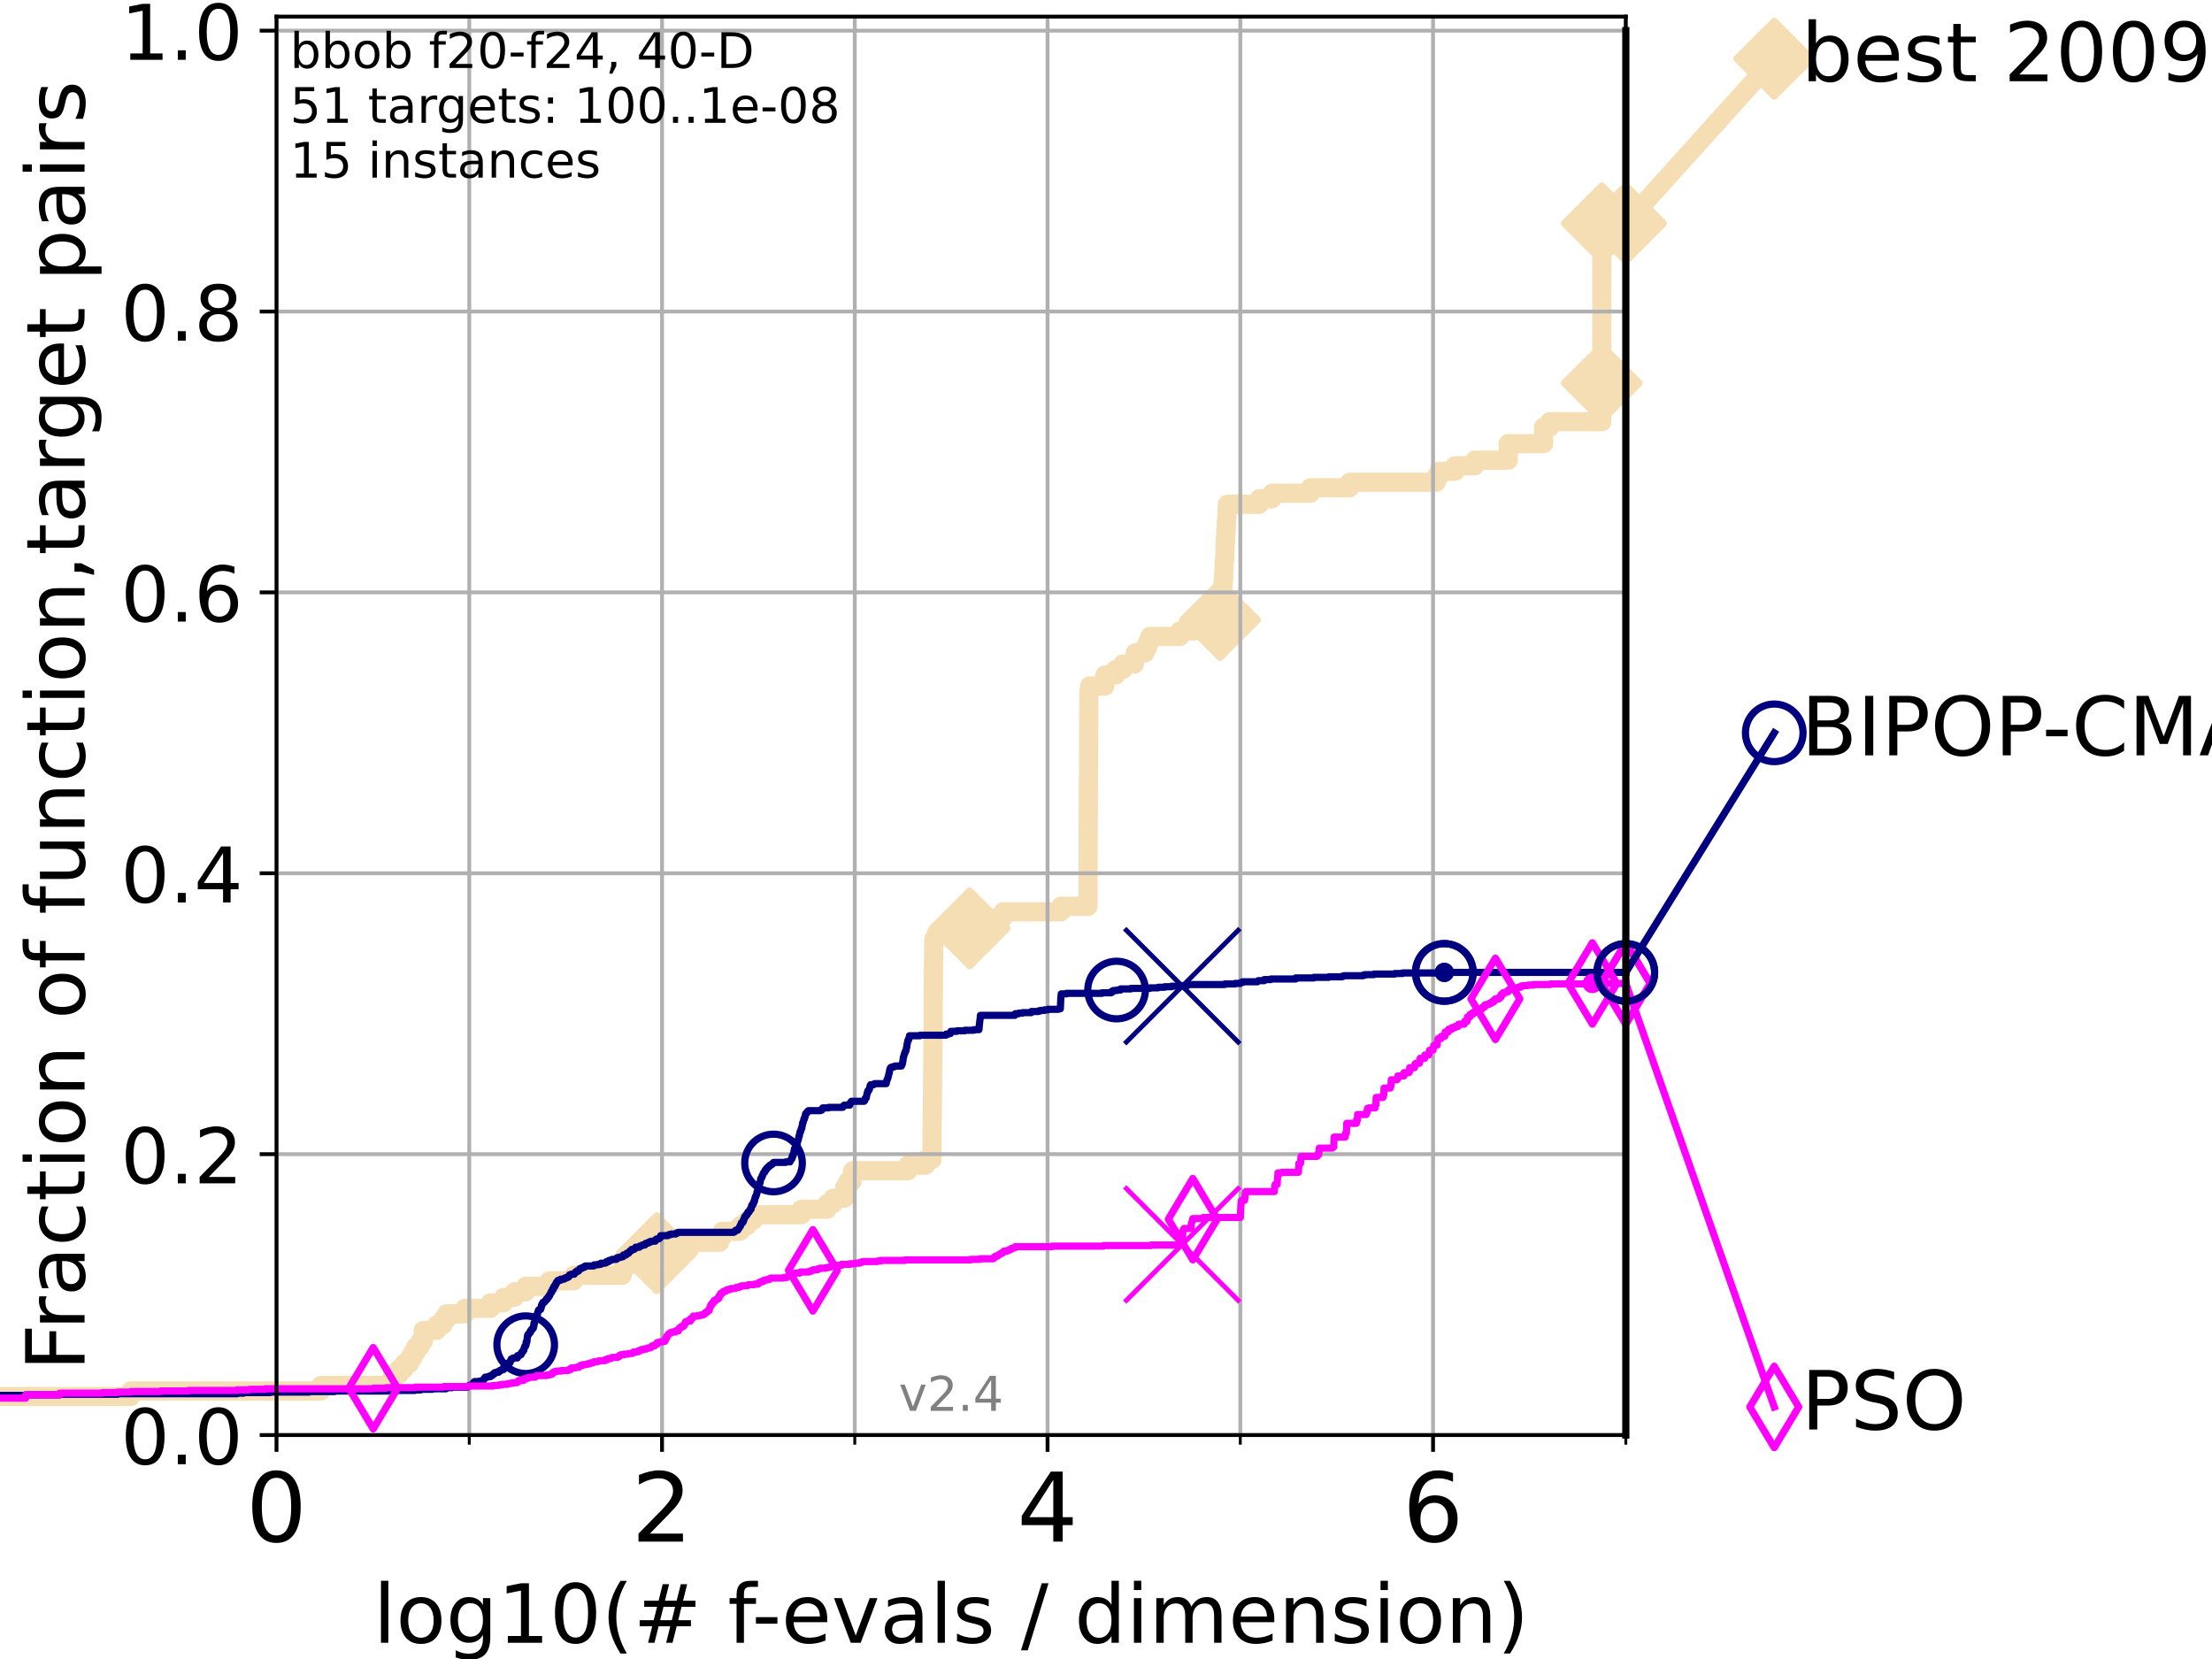<?xml version="1.0" encoding="utf-8" standalone="no"?>
<!DOCTYPE svg PUBLIC "-//W3C//DTD SVG 1.1//EN"
  "http://www.w3.org/Graphics/SVG/1.1/DTD/svg11.dtd">
<!-- Created with matplotlib (https://matplotlib.org/) -->
<svg height="345.6pt" version="1.1" viewBox="0 0 460.8 345.6" width="460.8pt" xmlns="http://www.w3.org/2000/svg" xmlns:xlink="http://www.w3.org/1999/xlink">
 <defs>
  <style type="text/css">*{stroke-linecap:butt;stroke-linejoin:round;}</style>
 </defs>
 <g id="figure_1">
  <g id="patch_1">
   <path d="M 0 345.6 
L 460.8 345.6 
L 460.8 0 
L 0 0 
z
" style="fill:#ffffff;"/>
  </g>
  <g id="axes_1">
   <g id="patch_2">
    <path d="M 57.6 298.944 
L 338.688 298.944 
L 338.688 3.456 
L 57.6 3.456 
z
" style="fill:#ffffff;"/>
   </g>
   <g id="line2d_1">
    <path d="M -1 290.913 
L 27.204 290.913 
L 27.204 289.766 
L 66.854 289.766 
L 66.854 288.618 
L 81.776 288.618 
L 81.776 286.324 
L 83.138 286.324 
L 83.138 285.176 
L 84.213 285.176 
L 84.213 284.029 
L 85.315 284.029 
L 85.315 282.882 
L 86.013 282.882 
L 86.013 281.734 
L 86.601 281.734 
L 86.601 280.587 
L 87.487 280.587 
L 87.487 279.44 
L 88.18 279.44 
L 88.18 277.145 
L 90.966 277.145 
L 90.966 275.998 
L 92.267 275.998 
L 92.267 274.851 
L 93.027 274.851 
L 93.027 273.703 
L 96.861 273.703 
L 96.861 272.556 
L 102.162 272.556 
L 102.162 271.409 
L 104.913 271.409 
L 104.913 270.261 
L 107.188 270.261 
L 107.188 269.114 
L 109.491 269.114 
L 109.491 267.967 
L 114.486 267.967 
L 114.486 266.82 
L 119.503 266.82 
L 119.503 265.672 
L 129.623 265.672 
L 129.623 264.525 
L 129.784 264.525 
L 129.784 263.378 
L 132.47 263.378 
L 132.47 262.23 
L 133.409 262.23 
L 133.409 261.083 
L 136.813 261.083 
L 136.813 259.936 
L 143.723 259.936 
L 143.723 258.788 
L 149.931 258.788 
L 149.931 257.641 
L 150.502 257.641 
L 150.502 256.494 
L 154.186 256.494 
L 154.186 255.346 
L 155.657 255.346 
L 155.657 254.199 
L 156.961 254.199 
L 156.961 253.052 
L 166.948 253.052 
L 166.948 251.905 
L 172.291 251.905 
L 172.291 250.757 
L 173.57 250.757 
L 173.57 249.61 
L 175.936 249.61 
L 175.956 247.315 
L 176.598 247.315 
L 176.598 246.168 
L 177.48 246.168 
L 177.48 245.021 
L 177.626 245.021 
L 177.626 243.873 
L 189.134 243.873 
L 189.134 242.726 
L 192.808 242.726 
L 192.808 241.579 
L 194.133 241.579 
L 194.237 227.811 
L 194.258 227.811 
L 194.366 215.191 
L 194.373 215.191 
L 194.468 200.276 
L 194.488 200.276 
L 194.521 195.687 
L 195.029 195.687 
L 195.029 194.539 
L 198.802 194.539 
L 198.802 193.392 
L 201.983 193.392 
L 201.983 192.245 
L 207.743 192.245 
L 207.743 191.097 
L 208.986 191.097 
L 208.986 189.95 
L 220.991 189.95 
L 220.991 188.803 
L 226.637 188.803 
L 226.739 161.268 
L 226.752 161.268 
L 226.819 144.058 
L 226.978 144.058 
L 226.978 142.911 
L 230.164 142.911 
L 230.194 140.616 
L 232.418 140.616 
L 232.418 139.469 
L 233.93 139.469 
L 233.93 138.322 
L 236.301 138.322 
L 236.301 137.174 
L 236.489 137.174 
L 236.489 136.027 
L 238.488 136.027 
L 238.488 134.88 
L 239.079 134.88 
L 239.079 133.732 
L 239.55 133.732 
L 239.55 132.585 
L 245.817 132.585 
L 245.817 131.438 
L 248.541 131.438 
L 248.541 130.29 
L 254.147 130.29 
L 254.147 129.143 
L 254.265 129.143 
L 254.265 127.996 
L 254.404 127.996 
L 254.461 125.701 
L 254.566 125.701 
L 254.651 123.407 
L 254.714 123.407 
L 254.797 121.112 
L 254.861 121.112 
L 254.931 118.817 
L 254.982 118.817 
L 255.056 116.523 
L 255.136 116.523 
L 255.238 113.081 
L 255.29 113.081 
L 255.339 110.786 
L 255.416 110.786 
L 255.487 108.492 
L 255.55 108.492 
L 255.609 106.197 
L 255.684 106.197 
L 255.684 105.05 
L 262.351 105.05 
L 262.351 103.902 
L 264.991 103.902 
L 264.991 102.755 
L 272.98 102.755 
L 272.98 101.608 
L 281.167 101.608 
L 281.167 100.461 
L 299.175 100.461 
L 299.175 99.313 
L 299.767 99.313 
L 299.767 98.166 
L 303.13 98.166 
L 303.13 97.019 
L 307.244 97.019 
L 307.244 95.871 
L 314.19 95.871 
L 314.195 92.429 
L 321.553 92.429 
L 321.557 88.987 
L 322.834 88.987 
L 322.834 87.84 
L 333.68 87.84 
L 333.699 46.537 
L 338.688 46.537 
L 338.688 46.537 
" style="fill:none;stroke:#f5deb3;stroke-linecap:square;stroke-width:4;"/>
   </g>
   <g id="line2d_2">
    <defs>
     <path d="M -0 7.778 
L 7.778 0 
L 0 -7.778 
L -7.778 -0 
z
" id="md188200594" style="stroke:#f5deb3;stroke-linejoin:miter;stroke-width:1.5;"/>
    </defs>
    <g>
     <use style="fill:#f5deb3;stroke:#f5deb3;stroke-linejoin:miter;stroke-width:1.5;" x="136.813" xlink:href="#md188200594" y="261.083"/>
     <use style="fill:#f5deb3;stroke:#f5deb3;stroke-linejoin:miter;stroke-width:1.5;" x="201.983" xlink:href="#md188200594" y="193.392"/>
     <use style="fill:#f5deb3;stroke:#f5deb3;stroke-linejoin:miter;stroke-width:1.5;" x="254.147" xlink:href="#md188200594" y="129.143"/>
     <use style="fill:#f5deb3;stroke:#f5deb3;stroke-linejoin:miter;stroke-width:1.5;" x="333.684" xlink:href="#md188200594" y="79.809"/>
     <use style="fill:#f5deb3;stroke:#f5deb3;stroke-linejoin:miter;stroke-width:1.5;" x="333.699" xlink:href="#md188200594" y="46.537"/>
     <use style="fill:#f5deb3;stroke:#f5deb3;stroke-linejoin:miter;stroke-width:1.5;" x="338.688" xlink:href="#md188200594" y="46.537"/>
    </g>
   </g>
   <g id="line2d_3">
    <path style="fill:none;stroke:#f5deb3;stroke-linecap:square;stroke-width:4;"/>
    <g/>
   </g>
   <g id="line2d_4">
    <path d="M 338.688 46.537 
L 369.608 12.233 
" style="fill:none;stroke:#f5deb3;stroke-linecap:square;stroke-width:4;"/>
    <g>
     <use style="fill:#f5deb3;stroke:#f5deb3;stroke-linejoin:miter;stroke-width:1.5;" x="338.688" xlink:href="#md188200594" y="46.537"/>
     <use style="fill:#f5deb3;stroke:#f5deb3;stroke-linejoin:miter;stroke-width:1.5;" x="369.608" xlink:href="#md188200594" y="12.233"/>
    </g>
   </g>
   <g id="matplotlib.axis_1">
    <g id="xtick_1">
     <g id="line2d_5">
      <path clip-path="url(#p2ee52d1383)" d="M 57.6 298.944 
L 57.6 3.456 
" style="fill:none;stroke:#b0b0b0;stroke-linecap:square;stroke-width:0.8;"/>
     </g>
     <g id="line2d_6">
      <defs>
       <path d="M 0 0 
L 0 3.5 
" id="m64f087a8af" style="stroke:#000000;stroke-width:0.8;"/>
      </defs>
      <g>
       <use style="stroke:#000000;stroke-width:0.8;" x="57.6" xlink:href="#m64f087a8af" y="298.944"/>
      </g>
     </g>
     <g id="text_1">
      <!-- 0 -->
      <g transform="translate(51.237 321.141)scale(0.2 -0.2)">
       <defs>
        <path d="M 31.781 66.406 
Q 24.172 66.406 20.328 58.906 
Q 16.5 51.422 16.5 36.375 
Q 16.5 21.391 20.328 13.891 
Q 24.172 6.391 31.781 6.391 
Q 39.453 6.391 43.281 13.891 
Q 47.125 21.391 47.125 36.375 
Q 47.125 51.422 43.281 58.906 
Q 39.453 66.406 31.781 66.406 
z
M 31.781 74.219 
Q 44.047 74.219 50.516 64.516 
Q 56.984 54.828 56.984 36.375 
Q 56.984 17.969 50.516 8.266 
Q 44.047 -1.422 31.781 -1.422 
Q 19.531 -1.422 13.062 8.266 
Q 6.594 17.969 6.594 36.375 
Q 6.594 54.828 13.062 64.516 
Q 19.531 74.219 31.781 74.219 
z
" id="DejaVuSans-48"/>
       </defs>
       <use xlink:href="#DejaVuSans-48"/>
      </g>
     </g>
    </g>
    <g id="xtick_2">
     <g id="line2d_7">
      <path clip-path="url(#p2ee52d1383)" d="M 137.911 298.944 
L 137.911 3.456 
" style="fill:none;stroke:#b0b0b0;stroke-linecap:square;stroke-width:0.8;"/>
     </g>
     <g id="line2d_8">
      <g>
       <use style="stroke:#000000;stroke-width:0.8;" x="137.911" xlink:href="#m64f087a8af" y="298.944"/>
      </g>
     </g>
     <g id="text_2">
      <!-- 2 -->
      <g transform="translate(131.548 321.141)scale(0.2 -0.2)">
       <defs>
        <path d="M 19.188 8.297 
L 53.609 8.297 
L 53.609 0 
L 7.328 0 
L 7.328 8.297 
Q 12.938 14.109 22.625 23.891 
Q 32.328 33.688 34.812 36.531 
Q 39.547 41.844 41.422 45.531 
Q 43.312 49.219 43.312 52.781 
Q 43.312 58.594 39.234 62.25 
Q 35.156 65.922 28.609 65.922 
Q 23.969 65.922 18.812 64.312 
Q 13.672 62.703 7.812 59.422 
L 7.812 69.391 
Q 13.766 71.781 18.938 73 
Q 24.125 74.219 28.422 74.219 
Q 39.75 74.219 46.484 68.547 
Q 53.219 62.891 53.219 53.422 
Q 53.219 48.922 51.531 44.891 
Q 49.859 40.875 45.406 35.406 
Q 44.188 33.984 37.641 27.219 
Q 31.109 20.453 19.188 8.297 
z
" id="DejaVuSans-50"/>
       </defs>
       <use xlink:href="#DejaVuSans-50"/>
      </g>
     </g>
    </g>
    <g id="xtick_3">
     <g id="line2d_9">
      <path clip-path="url(#p2ee52d1383)" d="M 218.222 298.944 
L 218.222 3.456 
" style="fill:none;stroke:#b0b0b0;stroke-linecap:square;stroke-width:0.8;"/>
     </g>
     <g id="line2d_10">
      <g>
       <use style="stroke:#000000;stroke-width:0.8;" x="218.222" xlink:href="#m64f087a8af" y="298.944"/>
      </g>
     </g>
     <g id="text_3">
      <!-- 4 -->
      <g transform="translate(211.859 321.141)scale(0.2 -0.2)">
       <defs>
        <path d="M 37.797 64.312 
L 12.891 25.391 
L 37.797 25.391 
z
M 35.203 72.906 
L 47.609 72.906 
L 47.609 25.391 
L 58.016 25.391 
L 58.016 17.188 
L 47.609 17.188 
L 47.609 0 
L 37.797 0 
L 37.797 17.188 
L 4.891 17.188 
L 4.891 26.703 
z
" id="DejaVuSans-52"/>
       </defs>
       <use xlink:href="#DejaVuSans-52"/>
      </g>
     </g>
    </g>
    <g id="xtick_4">
     <g id="line2d_11">
      <path clip-path="url(#p2ee52d1383)" d="M 298.533 298.944 
L 298.533 3.456 
" style="fill:none;stroke:#b0b0b0;stroke-linecap:square;stroke-width:0.8;"/>
     </g>
     <g id="line2d_12">
      <g>
       <use style="stroke:#000000;stroke-width:0.8;" x="298.533" xlink:href="#m64f087a8af" y="298.944"/>
      </g>
     </g>
     <g id="text_4">
      <!-- 6 -->
      <g transform="translate(292.17 321.141)scale(0.2 -0.2)">
       <defs>
        <path d="M 33.016 40.375 
Q 26.375 40.375 22.484 35.828 
Q 18.609 31.297 18.609 23.391 
Q 18.609 15.531 22.484 10.953 
Q 26.375 6.391 33.016 6.391 
Q 39.656 6.391 43.531 10.953 
Q 47.406 15.531 47.406 23.391 
Q 47.406 31.297 43.531 35.828 
Q 39.656 40.375 33.016 40.375 
z
M 52.594 71.297 
L 52.594 62.312 
Q 48.875 64.062 45.094 64.984 
Q 41.312 65.922 37.594 65.922 
Q 27.828 65.922 22.672 59.328 
Q 17.531 52.734 16.797 39.406 
Q 19.672 43.656 24.016 45.922 
Q 28.375 48.188 33.594 48.188 
Q 44.578 48.188 50.953 41.516 
Q 57.328 34.859 57.328 23.391 
Q 57.328 12.156 50.688 5.359 
Q 44.047 -1.422 33.016 -1.422 
Q 20.359 -1.422 13.672 8.266 
Q 6.984 17.969 6.984 36.375 
Q 6.984 53.656 15.188 63.938 
Q 23.391 74.219 37.203 74.219 
Q 40.922 74.219 44.703 73.484 
Q 48.484 72.75 52.594 71.297 
z
" id="DejaVuSans-54"/>
       </defs>
       <use xlink:href="#DejaVuSans-54"/>
      </g>
     </g>
    </g>
    <g id="xtick_5">
     <g id="line2d_13">
      <path clip-path="url(#p2ee52d1383)" d="M 97.755 298.944 
L 97.755 3.456 
" style="fill:none;stroke:#b0b0b0;stroke-linecap:square;stroke-width:0.8;"/>
     </g>
     <g id="line2d_14">
      <defs>
       <path d="M 0 0 
L 0 2 
" id="m5bef1cdbbb" style="stroke:#000000;stroke-width:0.6;"/>
      </defs>
      <g>
       <use style="stroke:#000000;stroke-width:0.6;" x="97.755" xlink:href="#m5bef1cdbbb" y="298.944"/>
      </g>
     </g>
    </g>
    <g id="xtick_6">
     <g id="line2d_15">
      <path clip-path="url(#p2ee52d1383)" d="M 178.066 298.944 
L 178.066 3.456 
" style="fill:none;stroke:#b0b0b0;stroke-linecap:square;stroke-width:0.8;"/>
     </g>
     <g id="line2d_16">
      <g>
       <use style="stroke:#000000;stroke-width:0.6;" x="178.066" xlink:href="#m5bef1cdbbb" y="298.944"/>
      </g>
     </g>
    </g>
    <g id="xtick_7">
     <g id="line2d_17">
      <path clip-path="url(#p2ee52d1383)" d="M 258.377 298.944 
L 258.377 3.456 
" style="fill:none;stroke:#b0b0b0;stroke-linecap:square;stroke-width:0.8;"/>
     </g>
     <g id="line2d_18">
      <g>
       <use style="stroke:#000000;stroke-width:0.6;" x="258.377" xlink:href="#m5bef1cdbbb" y="298.944"/>
      </g>
     </g>
    </g>
    <g id="xtick_8">
     <g id="line2d_19">
      <path clip-path="url(#p2ee52d1383)" d="M 338.688 298.944 
L 338.688 3.456 
" style="fill:none;stroke:#b0b0b0;stroke-linecap:square;stroke-width:0.8;"/>
     </g>
     <g id="line2d_20">
      <g>
       <use style="stroke:#000000;stroke-width:0.6;" x="338.688" xlink:href="#m5bef1cdbbb" y="298.944"/>
      </g>
     </g>
    </g>
    <g id="text_5">
     <!-- log10(# f-evals / dimension) -->
     <g transform="translate(77.764 342.218)scale(0.17 -0.17)">
      <defs>
       <path d="M 9.422 75.984 
L 18.406 75.984 
L 18.406 0 
L 9.422 0 
z
" id="DejaVuSans-108"/>
       <path d="M 30.609 48.391 
Q 23.391 48.391 19.188 42.75 
Q 14.984 37.109 14.984 27.297 
Q 14.984 17.484 19.156 11.844 
Q 23.344 6.203 30.609 6.203 
Q 37.797 6.203 41.984 11.859 
Q 46.188 17.531 46.188 27.297 
Q 46.188 37.016 41.984 42.703 
Q 37.797 48.391 30.609 48.391 
z
M 30.609 56 
Q 42.328 56 49.016 48.375 
Q 55.719 40.766 55.719 27.297 
Q 55.719 13.875 49.016 6.219 
Q 42.328 -1.422 30.609 -1.422 
Q 18.844 -1.422 12.172 6.219 
Q 5.516 13.875 5.516 27.297 
Q 5.516 40.766 12.172 48.375 
Q 18.844 56 30.609 56 
z
" id="DejaVuSans-111"/>
       <path d="M 45.406 27.984 
Q 45.406 37.75 41.375 43.109 
Q 37.359 48.484 30.078 48.484 
Q 22.859 48.484 18.828 43.109 
Q 14.797 37.75 14.797 27.984 
Q 14.797 18.266 18.828 12.891 
Q 22.859 7.516 30.078 7.516 
Q 37.359 7.516 41.375 12.891 
Q 45.406 18.266 45.406 27.984 
z
M 54.391 6.781 
Q 54.391 -7.172 48.188 -13.984 
Q 42 -20.797 29.203 -20.797 
Q 24.469 -20.797 20.266 -20.094 
Q 16.062 -19.391 12.109 -17.922 
L 12.109 -9.188 
Q 16.062 -11.328 19.922 -12.344 
Q 23.781 -13.375 27.781 -13.375 
Q 36.625 -13.375 41.016 -8.766 
Q 45.406 -4.156 45.406 5.172 
L 45.406 9.625 
Q 42.625 4.781 38.281 2.391 
Q 33.938 0 27.875 0 
Q 17.828 0 11.672 7.656 
Q 5.516 15.328 5.516 27.984 
Q 5.516 40.672 11.672 48.328 
Q 17.828 56 27.875 56 
Q 33.938 56 38.281 53.609 
Q 42.625 51.219 45.406 46.391 
L 45.406 54.688 
L 54.391 54.688 
z
" id="DejaVuSans-103"/>
       <path d="M 12.406 8.297 
L 28.516 8.297 
L 28.516 63.922 
L 10.984 60.406 
L 10.984 69.391 
L 28.422 72.906 
L 38.281 72.906 
L 38.281 8.297 
L 54.391 8.297 
L 54.391 0 
L 12.406 0 
z
" id="DejaVuSans-49"/>
       <path d="M 31 75.875 
Q 24.469 64.656 21.281 53.656 
Q 18.109 42.672 18.109 31.391 
Q 18.109 20.125 21.312 9.062 
Q 24.516 -2 31 -13.188 
L 23.188 -13.188 
Q 15.875 -1.703 12.234 9.375 
Q 8.594 20.453 8.594 31.391 
Q 8.594 42.281 12.203 53.312 
Q 15.828 64.359 23.188 75.875 
z
" id="DejaVuSans-40"/>
       <path d="M 51.125 44 
L 36.922 44 
L 32.812 27.688 
L 47.125 27.688 
z
M 43.797 71.781 
L 38.719 51.516 
L 52.984 51.516 
L 58.109 71.781 
L 65.922 71.781 
L 60.891 51.516 
L 76.125 51.516 
L 76.125 44 
L 58.984 44 
L 54.984 27.688 
L 70.516 27.688 
L 70.516 20.219 
L 53.078 20.219 
L 48 0 
L 40.188 0 
L 45.219 20.219 
L 30.906 20.219 
L 25.875 0 
L 18.016 0 
L 23.094 20.219 
L 7.719 20.219 
L 7.719 27.688 
L 24.906 27.688 
L 29 44 
L 13.281 44 
L 13.281 51.516 
L 30.906 51.516 
L 35.891 71.781 
z
" id="DejaVuSans-35"/>
       <path id="DejaVuSans-32"/>
       <path d="M 37.109 75.984 
L 37.109 68.5 
L 28.516 68.5 
Q 23.688 68.5 21.797 66.547 
Q 19.922 64.594 19.922 59.516 
L 19.922 54.688 
L 34.719 54.688 
L 34.719 47.703 
L 19.922 47.703 
L 19.922 0 
L 10.891 0 
L 10.891 47.703 
L 2.297 47.703 
L 2.297 54.688 
L 10.891 54.688 
L 10.891 58.5 
Q 10.891 67.625 15.141 71.797 
Q 19.391 75.984 28.609 75.984 
z
" id="DejaVuSans-102"/>
       <path d="M 4.891 31.391 
L 31.203 31.391 
L 31.203 23.391 
L 4.891 23.391 
z
" id="DejaVuSans-45"/>
       <path d="M 56.203 29.594 
L 56.203 25.203 
L 14.891 25.203 
Q 15.484 15.922 20.484 11.062 
Q 25.484 6.203 34.422 6.203 
Q 39.594 6.203 44.453 7.469 
Q 49.312 8.734 54.109 11.281 
L 54.109 2.781 
Q 49.266 0.734 44.188 -0.344 
Q 39.109 -1.422 33.891 -1.422 
Q 20.797 -1.422 13.156 6.188 
Q 5.516 13.812 5.516 26.812 
Q 5.516 40.234 12.766 48.109 
Q 20.016 56 32.328 56 
Q 43.359 56 49.781 48.891 
Q 56.203 41.797 56.203 29.594 
z
M 47.219 32.234 
Q 47.125 39.594 43.094 43.984 
Q 39.062 48.391 32.422 48.391 
Q 24.906 48.391 20.391 44.141 
Q 15.875 39.891 15.188 32.172 
z
" id="DejaVuSans-101"/>
       <path d="M 2.984 54.688 
L 12.5 54.688 
L 29.594 8.797 
L 46.688 54.688 
L 56.203 54.688 
L 35.688 0 
L 23.484 0 
z
" id="DejaVuSans-118"/>
       <path d="M 34.281 27.484 
Q 23.391 27.484 19.188 25 
Q 14.984 22.516 14.984 16.5 
Q 14.984 11.719 18.141 8.906 
Q 21.297 6.109 26.703 6.109 
Q 34.188 6.109 38.703 11.406 
Q 43.219 16.703 43.219 25.484 
L 43.219 27.484 
z
M 52.203 31.203 
L 52.203 0 
L 43.219 0 
L 43.219 8.297 
Q 40.141 3.328 35.547 0.953 
Q 30.953 -1.422 24.312 -1.422 
Q 15.922 -1.422 10.953 3.297 
Q 6 8.016 6 15.922 
Q 6 25.141 12.172 29.828 
Q 18.359 34.516 30.609 34.516 
L 43.219 34.516 
L 43.219 35.406 
Q 43.219 41.609 39.141 45 
Q 35.062 48.391 27.688 48.391 
Q 23 48.391 18.547 47.266 
Q 14.109 46.141 10.016 43.891 
L 10.016 52.203 
Q 14.938 54.109 19.578 55.047 
Q 24.219 56 28.609 56 
Q 40.484 56 46.344 49.844 
Q 52.203 43.703 52.203 31.203 
z
" id="DejaVuSans-97"/>
       <path d="M 44.281 53.078 
L 44.281 44.578 
Q 40.484 46.531 36.375 47.5 
Q 32.281 48.484 27.875 48.484 
Q 21.188 48.484 17.844 46.438 
Q 14.5 44.391 14.5 40.281 
Q 14.5 37.156 16.891 35.375 
Q 19.281 33.594 26.516 31.984 
L 29.594 31.297 
Q 39.156 29.25 43.188 25.516 
Q 47.219 21.781 47.219 15.094 
Q 47.219 7.469 41.188 3.016 
Q 35.156 -1.422 24.609 -1.422 
Q 20.219 -1.422 15.453 -0.562 
Q 10.688 0.297 5.422 2 
L 5.422 11.281 
Q 10.406 8.688 15.234 7.391 
Q 20.062 6.109 24.812 6.109 
Q 31.156 6.109 34.562 8.281 
Q 37.984 10.453 37.984 14.406 
Q 37.984 18.062 35.516 20.016 
Q 33.062 21.969 24.703 23.781 
L 21.578 24.516 
Q 13.234 26.266 9.516 29.906 
Q 5.812 33.547 5.812 39.891 
Q 5.812 47.609 11.281 51.797 
Q 16.75 56 26.812 56 
Q 31.781 56 36.172 55.266 
Q 40.578 54.547 44.281 53.078 
z
" id="DejaVuSans-115"/>
       <path d="M 25.391 72.906 
L 33.688 72.906 
L 8.297 -9.281 
L 0 -9.281 
z
" id="DejaVuSans-47"/>
       <path d="M 45.406 46.391 
L 45.406 75.984 
L 54.391 75.984 
L 54.391 0 
L 45.406 0 
L 45.406 8.203 
Q 42.578 3.328 38.25 0.953 
Q 33.938 -1.422 27.875 -1.422 
Q 17.969 -1.422 11.734 6.484 
Q 5.516 14.406 5.516 27.297 
Q 5.516 40.188 11.734 48.094 
Q 17.969 56 27.875 56 
Q 33.938 56 38.25 53.625 
Q 42.578 51.266 45.406 46.391 
z
M 14.797 27.297 
Q 14.797 17.391 18.875 11.75 
Q 22.953 6.109 30.078 6.109 
Q 37.203 6.109 41.297 11.75 
Q 45.406 17.391 45.406 27.297 
Q 45.406 37.203 41.297 42.844 
Q 37.203 48.484 30.078 48.484 
Q 22.953 48.484 18.875 42.844 
Q 14.797 37.203 14.797 27.297 
z
" id="DejaVuSans-100"/>
       <path d="M 9.422 54.688 
L 18.406 54.688 
L 18.406 0 
L 9.422 0 
z
M 9.422 75.984 
L 18.406 75.984 
L 18.406 64.594 
L 9.422 64.594 
z
" id="DejaVuSans-105"/>
       <path d="M 52 44.188 
Q 55.375 50.25 60.062 53.125 
Q 64.75 56 71.094 56 
Q 79.641 56 84.281 50.016 
Q 88.922 44.047 88.922 33.016 
L 88.922 0 
L 79.891 0 
L 79.891 32.719 
Q 79.891 40.578 77.094 44.375 
Q 74.312 48.188 68.609 48.188 
Q 61.625 48.188 57.562 43.547 
Q 53.516 38.922 53.516 30.906 
L 53.516 0 
L 44.484 0 
L 44.484 32.719 
Q 44.484 40.625 41.703 44.406 
Q 38.922 48.188 33.109 48.188 
Q 26.219 48.188 22.156 43.531 
Q 18.109 38.875 18.109 30.906 
L 18.109 0 
L 9.078 0 
L 9.078 54.688 
L 18.109 54.688 
L 18.109 46.188 
Q 21.188 51.219 25.484 53.609 
Q 29.781 56 35.688 56 
Q 41.656 56 45.828 52.969 
Q 50 49.953 52 44.188 
z
" id="DejaVuSans-109"/>
       <path d="M 54.891 33.016 
L 54.891 0 
L 45.906 0 
L 45.906 32.719 
Q 45.906 40.484 42.875 44.328 
Q 39.844 48.188 33.797 48.188 
Q 26.516 48.188 22.312 43.547 
Q 18.109 38.922 18.109 30.906 
L 18.109 0 
L 9.078 0 
L 9.078 54.688 
L 18.109 54.688 
L 18.109 46.188 
Q 21.344 51.125 25.703 53.562 
Q 30.078 56 35.797 56 
Q 45.219 56 50.047 50.172 
Q 54.891 44.344 54.891 33.016 
z
" id="DejaVuSans-110"/>
       <path d="M 8.016 75.875 
L 15.828 75.875 
Q 23.141 64.359 26.781 53.312 
Q 30.422 42.281 30.422 31.391 
Q 30.422 20.453 26.781 9.375 
Q 23.141 -1.703 15.828 -13.188 
L 8.016 -13.188 
Q 14.5 -2 17.703 9.062 
Q 20.906 20.125 20.906 31.391 
Q 20.906 42.672 17.703 53.656 
Q 14.5 64.656 8.016 75.875 
z
" id="DejaVuSans-41"/>
      </defs>
      <use xlink:href="#DejaVuSans-108"/>
      <use x="27.783" xlink:href="#DejaVuSans-111"/>
      <use x="88.965" xlink:href="#DejaVuSans-103"/>
      <use x="152.441" xlink:href="#DejaVuSans-49"/>
      <use x="216.064" xlink:href="#DejaVuSans-48"/>
      <use x="279.688" xlink:href="#DejaVuSans-40"/>
      <use x="318.701" xlink:href="#DejaVuSans-35"/>
      <use x="402.49" xlink:href="#DejaVuSans-32"/>
      <use x="434.277" xlink:href="#DejaVuSans-102"/>
      <use x="463.982" xlink:href="#DejaVuSans-45"/>
      <use x="500.066" xlink:href="#DejaVuSans-101"/>
      <use x="561.59" xlink:href="#DejaVuSans-118"/>
      <use x="620.77" xlink:href="#DejaVuSans-97"/>
      <use x="682.049" xlink:href="#DejaVuSans-108"/>
      <use x="709.832" xlink:href="#DejaVuSans-115"/>
      <use x="761.932" xlink:href="#DejaVuSans-32"/>
      <use x="793.719" xlink:href="#DejaVuSans-47"/>
      <use x="827.41" xlink:href="#DejaVuSans-32"/>
      <use x="859.197" xlink:href="#DejaVuSans-100"/>
      <use x="922.674" xlink:href="#DejaVuSans-105"/>
      <use x="950.457" xlink:href="#DejaVuSans-109"/>
      <use x="1047.869" xlink:href="#DejaVuSans-101"/>
      <use x="1109.393" xlink:href="#DejaVuSans-110"/>
      <use x="1172.771" xlink:href="#DejaVuSans-115"/>
      <use x="1224.871" xlink:href="#DejaVuSans-105"/>
      <use x="1252.654" xlink:href="#DejaVuSans-111"/>
      <use x="1313.836" xlink:href="#DejaVuSans-110"/>
      <use x="1377.215" xlink:href="#DejaVuSans-41"/>
     </g>
    </g>
   </g>
   <g id="matplotlib.axis_2">
    <g id="ytick_1">
     <g id="line2d_21">
      <path clip-path="url(#p2ee52d1383)" d="M 57.6 298.944 
L 338.688 298.944 
" style="fill:none;stroke:#b0b0b0;stroke-linecap:square;stroke-width:0.8;"/>
     </g>
     <g id="line2d_22">
      <defs>
       <path d="M 0 0 
L -3.5 0 
" id="m9505e2159e" style="stroke:#000000;stroke-width:0.8;"/>
      </defs>
      <g>
       <use style="stroke:#000000;stroke-width:0.8;" x="57.6" xlink:href="#m9505e2159e" y="298.944"/>
      </g>
     </g>
     <g id="text_6">
      <!-- 0.0 -->
      <g transform="translate(25.155 305.023)scale(0.16 -0.16)">
       <defs>
        <path d="M 10.688 12.406 
L 21 12.406 
L 21 0 
L 10.688 0 
z
" id="DejaVuSans-46"/>
       </defs>
       <use xlink:href="#DejaVuSans-48"/>
       <use x="63.623" xlink:href="#DejaVuSans-46"/>
       <use x="95.41" xlink:href="#DejaVuSans-48"/>
      </g>
     </g>
    </g>
    <g id="ytick_2">
     <g id="line2d_23">
      <path clip-path="url(#p2ee52d1383)" d="M 57.6 240.432 
L 338.688 240.432 
" style="fill:none;stroke:#b0b0b0;stroke-linecap:square;stroke-width:0.8;"/>
     </g>
     <g id="line2d_24">
      <g>
       <use style="stroke:#000000;stroke-width:0.8;" x="57.6" xlink:href="#m9505e2159e" y="240.432"/>
      </g>
     </g>
     <g id="text_7">
      <!-- 0.2 -->
      <g transform="translate(25.155 246.51)scale(0.16 -0.16)">
       <use xlink:href="#DejaVuSans-48"/>
       <use x="63.623" xlink:href="#DejaVuSans-46"/>
       <use x="95.41" xlink:href="#DejaVuSans-50"/>
      </g>
     </g>
    </g>
    <g id="ytick_3">
     <g id="line2d_25">
      <path clip-path="url(#p2ee52d1383)" d="M 57.6 181.919 
L 338.688 181.919 
" style="fill:none;stroke:#b0b0b0;stroke-linecap:square;stroke-width:0.8;"/>
     </g>
     <g id="line2d_26">
      <g>
       <use style="stroke:#000000;stroke-width:0.8;" x="57.6" xlink:href="#m9505e2159e" y="181.919"/>
      </g>
     </g>
     <g id="text_8">
      <!-- 0.4 -->
      <g transform="translate(25.155 187.998)scale(0.16 -0.16)">
       <use xlink:href="#DejaVuSans-48"/>
       <use x="63.623" xlink:href="#DejaVuSans-46"/>
       <use x="95.41" xlink:href="#DejaVuSans-52"/>
      </g>
     </g>
    </g>
    <g id="ytick_4">
     <g id="line2d_27">
      <path clip-path="url(#p2ee52d1383)" d="M 57.6 123.407 
L 338.688 123.407 
" style="fill:none;stroke:#b0b0b0;stroke-linecap:square;stroke-width:0.8;"/>
     </g>
     <g id="line2d_28">
      <g>
       <use style="stroke:#000000;stroke-width:0.8;" x="57.6" xlink:href="#m9505e2159e" y="123.407"/>
      </g>
     </g>
     <g id="text_9">
      <!-- 0.6 -->
      <g transform="translate(25.155 129.485)scale(0.16 -0.16)">
       <use xlink:href="#DejaVuSans-48"/>
       <use x="63.623" xlink:href="#DejaVuSans-46"/>
       <use x="95.41" xlink:href="#DejaVuSans-54"/>
      </g>
     </g>
    </g>
    <g id="ytick_5">
     <g id="line2d_29">
      <path clip-path="url(#p2ee52d1383)" d="M 57.6 64.894 
L 338.688 64.894 
" style="fill:none;stroke:#b0b0b0;stroke-linecap:square;stroke-width:0.8;"/>
     </g>
     <g id="line2d_30">
      <g>
       <use style="stroke:#000000;stroke-width:0.8;" x="57.6" xlink:href="#m9505e2159e" y="64.894"/>
      </g>
     </g>
     <g id="text_10">
      <!-- 0.8 -->
      <g transform="translate(25.155 70.973)scale(0.16 -0.16)">
       <defs>
        <path d="M 31.781 34.625 
Q 24.75 34.625 20.719 30.859 
Q 16.703 27.094 16.703 20.516 
Q 16.703 13.922 20.719 10.156 
Q 24.75 6.391 31.781 6.391 
Q 38.812 6.391 42.859 10.172 
Q 46.922 13.969 46.922 20.516 
Q 46.922 27.094 42.891 30.859 
Q 38.875 34.625 31.781 34.625 
z
M 21.922 38.812 
Q 15.578 40.375 12.031 44.719 
Q 8.5 49.078 8.5 55.328 
Q 8.5 64.062 14.719 69.141 
Q 20.953 74.219 31.781 74.219 
Q 42.672 74.219 48.875 69.141 
Q 55.078 64.062 55.078 55.328 
Q 55.078 49.078 51.531 44.719 
Q 48 40.375 41.703 38.812 
Q 48.828 37.156 52.797 32.312 
Q 56.781 27.484 56.781 20.516 
Q 56.781 9.906 50.312 4.234 
Q 43.844 -1.422 31.781 -1.422 
Q 19.734 -1.422 13.25 4.234 
Q 6.781 9.906 6.781 20.516 
Q 6.781 27.484 10.781 32.312 
Q 14.797 37.156 21.922 38.812 
z
M 18.312 54.391 
Q 18.312 48.734 21.844 45.562 
Q 25.391 42.391 31.781 42.391 
Q 38.141 42.391 41.719 45.562 
Q 45.312 48.734 45.312 54.391 
Q 45.312 60.062 41.719 63.234 
Q 38.141 66.406 31.781 66.406 
Q 25.391 66.406 21.844 63.234 
Q 18.312 60.062 18.312 54.391 
z
" id="DejaVuSans-56"/>
       </defs>
       <use xlink:href="#DejaVuSans-48"/>
       <use x="63.623" xlink:href="#DejaVuSans-46"/>
       <use x="95.41" xlink:href="#DejaVuSans-56"/>
      </g>
     </g>
    </g>
    <g id="ytick_6">
     <g id="line2d_31">
      <path clip-path="url(#p2ee52d1383)" d="M 57.6 6.382 
L 338.688 6.382 
" style="fill:none;stroke:#b0b0b0;stroke-linecap:square;stroke-width:0.8;"/>
     </g>
     <g id="line2d_32">
      <g>
       <use style="stroke:#000000;stroke-width:0.8;" x="57.6" xlink:href="#m9505e2159e" y="6.382"/>
      </g>
     </g>
     <g id="text_11">
      <!-- 1.0 -->
      <g transform="translate(25.155 12.46)scale(0.16 -0.16)">
       <use xlink:href="#DejaVuSans-49"/>
       <use x="63.623" xlink:href="#DejaVuSans-46"/>
       <use x="95.41" xlink:href="#DejaVuSans-48"/>
      </g>
     </g>
    </g>
    <g id="text_12">
     <!-- Fraction of function,target pairs -->
     <g transform="translate(17.62 285.585)rotate(-90)scale(0.17 -0.17)">
      <defs>
       <path d="M 9.812 72.906 
L 51.703 72.906 
L 51.703 64.594 
L 19.672 64.594 
L 19.672 43.109 
L 48.578 43.109 
L 48.578 34.812 
L 19.672 34.812 
L 19.672 0 
L 9.812 0 
z
" id="DejaVuSans-70"/>
       <path d="M 41.109 46.297 
Q 39.594 47.172 37.812 47.578 
Q 36.031 48 33.891 48 
Q 26.266 48 22.188 43.047 
Q 18.109 38.094 18.109 28.812 
L 18.109 0 
L 9.078 0 
L 9.078 54.688 
L 18.109 54.688 
L 18.109 46.188 
Q 20.953 51.172 25.484 53.578 
Q 30.031 56 36.531 56 
Q 37.453 56 38.578 55.875 
Q 39.703 55.766 41.062 55.516 
z
" id="DejaVuSans-114"/>
       <path d="M 48.781 52.594 
L 48.781 44.188 
Q 44.969 46.297 41.141 47.344 
Q 37.312 48.391 33.406 48.391 
Q 24.656 48.391 19.812 42.844 
Q 14.984 37.312 14.984 27.297 
Q 14.984 17.281 19.812 11.734 
Q 24.656 6.203 33.406 6.203 
Q 37.312 6.203 41.141 7.25 
Q 44.969 8.297 48.781 10.406 
L 48.781 2.094 
Q 45.016 0.344 40.984 -0.531 
Q 36.969 -1.422 32.422 -1.422 
Q 20.062 -1.422 12.781 6.344 
Q 5.516 14.109 5.516 27.297 
Q 5.516 40.672 12.859 48.328 
Q 20.219 56 33.016 56 
Q 37.156 56 41.109 55.141 
Q 45.062 54.297 48.781 52.594 
z
" id="DejaVuSans-99"/>
       <path d="M 18.312 70.219 
L 18.312 54.688 
L 36.812 54.688 
L 36.812 47.703 
L 18.312 47.703 
L 18.312 18.016 
Q 18.312 11.328 20.141 9.422 
Q 21.969 7.516 27.594 7.516 
L 36.812 7.516 
L 36.812 0 
L 27.594 0 
Q 17.188 0 13.234 3.875 
Q 9.281 7.766 9.281 18.016 
L 9.281 47.703 
L 2.688 47.703 
L 2.688 54.688 
L 9.281 54.688 
L 9.281 70.219 
z
" id="DejaVuSans-116"/>
       <path d="M 8.5 21.578 
L 8.5 54.688 
L 17.484 54.688 
L 17.484 21.922 
Q 17.484 14.156 20.5 10.266 
Q 23.531 6.391 29.594 6.391 
Q 36.859 6.391 41.078 11.031 
Q 45.312 15.672 45.312 23.688 
L 45.312 54.688 
L 54.297 54.688 
L 54.297 0 
L 45.312 0 
L 45.312 8.406 
Q 42.047 3.422 37.719 1 
Q 33.406 -1.422 27.688 -1.422 
Q 18.266 -1.422 13.375 4.438 
Q 8.5 10.297 8.5 21.578 
z
M 31.109 56 
z
" id="DejaVuSans-117"/>
       <path d="M 11.719 12.406 
L 22.016 12.406 
L 22.016 4 
L 14.016 -11.625 
L 7.719 -11.625 
L 11.719 4 
z
" id="DejaVuSans-44"/>
       <path d="M 18.109 8.203 
L 18.109 -20.797 
L 9.078 -20.797 
L 9.078 54.688 
L 18.109 54.688 
L 18.109 46.391 
Q 20.953 51.266 25.266 53.625 
Q 29.594 56 35.594 56 
Q 45.562 56 51.781 48.094 
Q 58.016 40.188 58.016 27.297 
Q 58.016 14.406 51.781 6.484 
Q 45.562 -1.422 35.594 -1.422 
Q 29.594 -1.422 25.266 0.953 
Q 20.953 3.328 18.109 8.203 
z
M 48.688 27.297 
Q 48.688 37.203 44.609 42.844 
Q 40.531 48.484 33.406 48.484 
Q 26.266 48.484 22.188 42.844 
Q 18.109 37.203 18.109 27.297 
Q 18.109 17.391 22.188 11.75 
Q 26.266 6.109 33.406 6.109 
Q 40.531 6.109 44.609 11.75 
Q 48.688 17.391 48.688 27.297 
z
" id="DejaVuSans-112"/>
      </defs>
      <use xlink:href="#DejaVuSans-70"/>
      <use x="50.27" xlink:href="#DejaVuSans-114"/>
      <use x="91.383" xlink:href="#DejaVuSans-97"/>
      <use x="152.662" xlink:href="#DejaVuSans-99"/>
      <use x="207.643" xlink:href="#DejaVuSans-116"/>
      <use x="246.852" xlink:href="#DejaVuSans-105"/>
      <use x="274.635" xlink:href="#DejaVuSans-111"/>
      <use x="335.816" xlink:href="#DejaVuSans-110"/>
      <use x="399.195" xlink:href="#DejaVuSans-32"/>
      <use x="430.982" xlink:href="#DejaVuSans-111"/>
      <use x="492.164" xlink:href="#DejaVuSans-102"/>
      <use x="527.369" xlink:href="#DejaVuSans-32"/>
      <use x="559.156" xlink:href="#DejaVuSans-102"/>
      <use x="594.361" xlink:href="#DejaVuSans-117"/>
      <use x="657.74" xlink:href="#DejaVuSans-110"/>
      <use x="721.119" xlink:href="#DejaVuSans-99"/>
      <use x="776.1" xlink:href="#DejaVuSans-116"/>
      <use x="815.309" xlink:href="#DejaVuSans-105"/>
      <use x="843.092" xlink:href="#DejaVuSans-111"/>
      <use x="904.273" xlink:href="#DejaVuSans-110"/>
      <use x="967.652" xlink:href="#DejaVuSans-44"/>
      <use x="999.439" xlink:href="#DejaVuSans-116"/>
      <use x="1038.648" xlink:href="#DejaVuSans-97"/>
      <use x="1099.928" xlink:href="#DejaVuSans-114"/>
      <use x="1139.291" xlink:href="#DejaVuSans-103"/>
      <use x="1202.768" xlink:href="#DejaVuSans-101"/>
      <use x="1264.291" xlink:href="#DejaVuSans-116"/>
      <use x="1303.5" xlink:href="#DejaVuSans-32"/>
      <use x="1335.287" xlink:href="#DejaVuSans-112"/>
      <use x="1398.764" xlink:href="#DejaVuSans-97"/>
      <use x="1460.043" xlink:href="#DejaVuSans-105"/>
      <use x="1487.826" xlink:href="#DejaVuSans-114"/>
      <use x="1528.939" xlink:href="#DejaVuSans-115"/>
     </g>
    </g>
   </g>
   <g id="line2d_33">
    <defs>
     <path d="M 0 1.5 
C 0.398 1.5 0.779 1.342 1.061 1.061 
C 1.342 0.779 1.5 0.398 1.5 0 
C 1.5 -0.398 1.342 -0.779 1.061 -1.061 
C 0.779 -1.342 0.398 -1.5 0 -1.5 
C -0.398 -1.5 -0.779 -1.342 -1.061 -1.061 
C -1.342 -0.779 -1.5 -0.398 -1.5 0 
C -1.5 0.398 -1.342 0.779 -1.061 1.061 
C -0.779 1.342 -0.398 1.5 0 1.5 
z
" id="ma4001307a6" style="stroke:#f5deb3;"/>
    </defs>
    <g>
     <use style="fill:#f5deb3;stroke:#f5deb3;" x="333.699" xlink:href="#ma4001307a6" y="46.537"/>
     <use style="fill:#f5deb3;stroke:#f5deb3;" x="333.699" xlink:href="#ma4001307a6" y="46.537"/>
    </g>
   </g>
   <g id="line2d_34">
    <defs>
     <path d="M 0 1.5 
C 0.398 1.5 0.779 1.342 1.061 1.061 
C 1.342 0.779 1.5 0.398 1.5 0 
C 1.5 -0.398 1.342 -0.779 1.061 -1.061 
C 0.779 -1.342 0.398 -1.5 0 -1.5 
C -0.398 -1.5 -0.779 -1.342 -1.061 -1.061 
C -1.342 -0.779 -1.5 -0.398 -1.5 0 
C -1.5 0.398 -1.342 0.779 -1.061 1.061 
C -0.779 1.342 -0.398 1.5 0 1.5 
z
" id="mcd16d87247" style="stroke:#000080;"/>
    </defs>
    <g>
     <use style="fill:#000080;stroke:#000080;" x="300.878" xlink:href="#mcd16d87247" y="202.571"/>
     <use style="fill:#000080;stroke:#000080;" x="300.878" xlink:href="#mcd16d87247" y="202.571"/>
    </g>
   </g>
   <g id="line2d_35">
    <path d="M -1 290.683 
L 5.357 290.683 
L 5.357 290.569 
L 12.428 290.569 
L 12.428 290.454 
L 24.516 290.454 
L 24.516 290.339 
L 49.403 290.339 
L 49.403 290.224 
L 50.746 290.224 
L 50.746 290.11 
L 56.24 290.11 
L 56.24 289.995 
L 64.378 289.995 
L 64.378 289.88 
L 69.688 289.88 
L 69.688 289.766 
L 81.446 289.766 
L 81.446 289.651 
L 86.435 289.651 
L 86.435 289.536 
L 87.644 289.536 
L 87.644 289.421 
L 90.04 289.421 
L 90.04 289.307 
L 92.912 289.307 
L 92.912 289.192 
L 93.084 289.192 
L 93.084 289.077 
L 94.134 289.077 
L 94.134 288.962 
L 97.403 288.962 
L 97.403 288.848 
L 97.536 288.848 
L 97.536 288.733 
L 97.712 288.733 
L 97.712 288.618 
L 98.186 288.618 
L 98.271 288.389 
L 98.689 288.389 
L 98.689 287.93 
L 98.854 287.93 
L 98.854 287.815 
L 99.809 287.815 
L 99.809 287.7 
L 100.493 287.7 
L 100.493 287.586 
L 100.642 287.586 
L 100.716 287.356 
L 100.789 287.356 
L 100.789 287.242 
L 100.935 287.242 
L 101.044 286.897 
L 101.577 286.897 
L 101.577 286.783 
L 102.162 286.783 
L 102.162 286.553 
L 102.564 286.553 
L 102.663 286.324 
L 102.729 286.324 
L 102.729 286.209 
L 102.989 286.209 
L 102.989 285.979 
L 103.309 285.979 
L 103.309 285.865 
L 103.871 285.865 
L 103.901 285.635 
L 104.084 285.635 
L 104.084 285.521 
L 104.355 285.521 
L 104.355 285.406 
L 104.533 285.406 
L 104.533 285.291 
L 104.942 285.291 
L 104.971 284.717 
L 105.172 284.717 
L 105.229 284.488 
L 105.314 284.488 
L 105.342 284.144 
L 105.482 284.144 
L 105.482 284.029 
L 105.925 284.029 
L 105.925 283.914 
L 106.222 283.914 
L 106.329 283.455 
L 106.462 283.455 
L 106.489 283.111 
L 106.725 283.111 
L 106.725 282.996 
L 106.906 282.996 
L 106.906 282.882 
L 107.787 282.882 
L 107.787 282.423 
L 108.054 282.423 
L 108.054 282.308 
L 108.366 282.308 
L 108.366 282.193 
L 108.554 282.193 
L 108.648 281.734 
L 108.764 281.734 
L 108.764 281.62 
L 108.903 281.62 
L 108.995 281.276 
L 109.132 281.276 
L 109.222 280.702 
L 109.267 280.702 
L 109.312 280.472 
L 109.469 280.472 
L 109.513 280.128 
L 109.602 280.128 
L 109.602 279.555 
L 109.756 279.555 
L 109.865 278.407 
L 109.909 278.407 
L 109.93 278.063 
L 110.103 278.063 
L 110.21 277.719 
L 110.338 277.719 
L 110.338 277.604 
L 110.464 277.604 
L 110.485 277.26 
L 110.653 277.26 
L 110.736 276.916 
L 110.921 276.916 
L 111.023 276.686 
L 111.105 276.686 
L 111.145 276.227 
L 111.226 276.227 
L 111.226 275.654 
L 111.346 275.654 
L 111.426 274.965 
L 111.466 274.965 
L 111.525 274.621 
L 111.604 274.621 
L 111.663 274.048 
L 111.82 274.048 
L 111.859 273.818 
L 111.956 273.818 
L 112.052 273.244 
L 112.128 273.244 
L 112.186 272.9 
L 112.451 272.9 
L 112.451 272.785 
L 112.619 272.785 
L 112.637 272.441 
L 112.748 272.441 
L 112.804 271.868 
L 112.932 271.868 
L 112.968 271.523 
L 113.114 271.523 
L 113.114 271.294 
L 113.4 271.294 
L 113.507 271.065 
L 113.577 271.065 
L 113.577 270.95 
L 113.717 270.95 
L 113.822 270.606 
L 114.046 270.606 
L 114.114 270.261 
L 114.267 270.261 
L 114.368 270.032 
L 114.436 270.032 
L 114.436 269.802 
L 114.552 269.802 
L 114.652 269.458 
L 114.702 269.458 
L 114.702 269.344 
L 114.817 269.344 
L 114.866 268.999 
L 114.996 268.999 
L 115.093 268.655 
L 115.109 268.655 
L 115.109 268.54 
L 115.286 268.54 
L 115.302 268.196 
L 115.413 268.196 
L 115.413 267.967 
L 115.618 267.967 
L 115.711 267.508 
L 115.851 267.508 
L 115.959 267.049 
L 116.127 267.049 
L 116.187 266.82 
L 116.248 266.82 
L 116.248 266.705 
L 116.769 266.705 
L 116.783 266.475 
L 117.514 266.475 
L 117.598 266.246 
L 117.944 266.246 
L 117.944 266.131 
L 118.27 266.131 
L 118.27 266.016 
L 118.471 266.016 
L 118.471 265.787 
L 118.59 265.787 
L 118.643 265.557 
L 118.968 265.557 
L 118.968 265.443 
L 119.628 265.443 
L 119.64 265.213 
L 119.813 265.213 
L 119.862 264.984 
L 120.13 264.984 
L 120.167 264.754 
L 120.56 264.754 
L 120.654 264.525 
L 120.678 264.525 
L 120.759 264.295 
L 121.002 264.295 
L 121.002 264.181 
L 121.31 264.181 
L 121.31 264.066 
L 121.546 264.066 
L 121.546 263.951 
L 121.833 263.951 
L 121.899 263.722 
L 123.692 263.722 
L 123.761 263.492 
L 124.576 263.492 
L 124.576 263.378 
L 125.165 263.378 
L 125.165 263.148 
L 126.065 263.148 
L 126.065 263.033 
L 126.347 263.033 
L 126.347 262.804 
L 126.847 262.804 
L 126.847 262.574 
L 127.254 262.574 
L 127.254 262.46 
L 127.509 262.46 
L 127.509 262.345 
L 128.411 262.345 
L 128.411 262.23 
L 128.539 262.23 
L 128.539 262.001 
L 129.01 262.001 
L 129.01 261.886 
L 129.476 261.886 
L 129.476 261.771 
L 129.805 261.771 
L 129.874 261.427 
L 130.418 261.427 
L 130.418 261.198 
L 130.552 261.198 
L 130.552 261.083 
L 130.946 261.083 
L 131.037 260.854 
L 131.076 260.854 
L 131.076 260.739 
L 131.192 260.739 
L 131.192 260.624 
L 131.408 260.624 
L 131.408 260.509 
L 131.572 260.509 
L 131.572 260.28 
L 132.073 260.28 
L 132.073 260.165 
L 132.23 260.165 
L 132.23 260.05 
L 132.411 260.05 
L 132.411 259.821 
L 133.188 259.821 
L 133.251 259.591 
L 133.539 259.591 
L 133.539 259.477 
L 133.806 259.477 
L 133.806 259.362 
L 134.338 259.362 
L 134.359 259.133 
L 134.498 259.133 
L 134.498 259.018 
L 134.855 259.018 
L 134.855 258.903 
L 135.169 258.903 
L 135.169 258.788 
L 135.301 258.788 
L 135.301 258.674 
L 135.706 258.674 
L 135.706 258.559 
L 136.509 258.559 
L 136.608 258.215 
L 136.757 258.215 
L 136.757 258.1 
L 137.19 258.1 
L 137.19 257.985 
L 137.402 257.985 
L 137.483 257.756 
L 137.616 257.756 
L 137.625 257.412 
L 139.111 257.412 
L 139.111 257.297 
L 139.37 257.297 
L 139.37 257.182 
L 139.782 257.182 
L 139.782 257.067 
L 140.786 257.067 
L 140.786 256.953 
L 140.944 256.953 
L 140.944 256.838 
L 141.239 256.838 
L 141.239 256.723 
L 152.828 256.723 
L 152.828 256.609 
L 153.065 256.609 
L 153.065 256.494 
L 153.198 256.494 
L 153.271 256.264 
L 153.703 256.264 
L 153.741 256.035 
L 153.848 256.035 
L 153.956 255.805 
L 153.991 255.805 
L 154.064 255.576 
L 154.121 255.576 
L 154.121 255.461 
L 154.234 255.461 
L 154.345 255.002 
L 154.401 255.002 
L 154.419 254.773 
L 154.658 254.773 
L 154.72 254.543 
L 154.819 254.543 
L 154.869 254.084 
L 155.002 254.084 
L 155.109 253.511 
L 155.19 253.511 
L 155.19 253.396 
L 155.374 253.396 
L 155.443 253.052 
L 155.635 253.052 
L 155.677 252.822 
L 155.765 252.822 
L 155.804 252.478 
L 156.057 252.478 
L 156.16 252.134 
L 156.243 252.134 
L 156.259 251.905 
L 156.462 251.905 
L 156.57 251.216 
L 156.584 251.216 
L 156.584 251.101 
L 156.783 251.101 
L 156.812 250.757 
L 156.927 250.757 
L 156.98 250.528 
L 157.052 250.528 
L 157.073 250.184 
L 157.189 250.184 
L 157.261 249.61 
L 157.311 249.61 
L 157.367 249.266 
L 157.464 249.266 
L 157.574 248.922 
L 157.575 248.922 
L 157.664 248.577 
L 157.687 248.577 
L 157.708 248.233 
L 157.807 248.233 
L 157.829 248.004 
L 157.93 248.004 
L 157.999 247.545 
L 158.042 247.545 
L 158.15 246.627 
L 158.182 246.627 
L 158.286 246.398 
L 158.346 246.398 
L 158.435 245.709 
L 158.464 245.709 
L 158.491 245.48 
L 158.601 245.48 
L 158.664 245.25 
L 158.741 245.25 
L 158.772 244.906 
L 158.86 244.906 
L 158.94 244.562 
L 159.012 244.562 
L 159.108 244.218 
L 159.244 244.218 
L 159.244 244.103 
L 159.361 244.103 
L 159.401 243.759 
L 159.502 243.759 
L 159.502 243.644 
L 159.641 243.644 
L 159.658 243.415 
L 159.802 243.415 
L 159.877 243.185 
L 160.03 243.185 
L 160.03 243.07 
L 160.177 243.07 
L 160.246 242.841 
L 160.389 242.841 
L 160.389 242.726 
L 160.624 242.726 
L 160.624 242.611 
L 160.779 242.611 
L 160.779 242.497 
L 160.912 242.497 
L 160.912 242.382 
L 161.075 242.382 
L 161.141 242.152 
L 163.677 242.152 
L 163.677 242.038 
L 164.567 242.038 
L 164.65 241.694 
L 164.724 241.694 
L 164.724 241.579 
L 164.835 241.579 
L 164.909 241.349 
L 165 241.349 
L 165.053 240.776 
L 165.215 240.776 
L 165.282 240.317 
L 165.329 240.317 
L 165.431 239.628 
L 165.454 239.628 
L 165.502 239.284 
L 165.645 239.284 
L 165.716 239.055 
L 165.761 239.055 
L 165.848 238.825 
L 165.876 238.825 
L 165.876 238.711 
L 166.024 238.711 
L 166.124 237.678 
L 166.223 237.678 
L 166.329 237.219 
L 166.346 237.219 
L 166.445 236.645 
L 166.512 236.645 
L 166.6 236.072 
L 166.63 236.072 
L 166.675 235.728 
L 166.783 235.728 
L 166.886 235.269 
L 166.909 235.269 
L 166.929 235.039 
L 167.033 235.039 
L 167.133 234.351 
L 167.166 234.351 
L 167.214 233.892 
L 167.292 233.892 
L 167.39 233.433 
L 167.423 233.433 
L 167.466 233.089 
L 167.567 233.089 
L 167.621 232.745 
L 167.684 232.745 
L 167.788 232.171 
L 167.804 232.171 
L 167.804 232.056 
L 167.926 232.056 
L 167.962 231.827 
L 168.141 231.827 
L 168.183 231.597 
L 168.271 231.597 
L 168.271 231.483 
L 168.428 231.483 
L 168.428 231.368 
L 170.918 231.368 
L 170.918 231.253 
L 171.202 231.253 
L 171.222 231.024 
L 171.351 231.024 
L 171.39 230.794 
L 172.625 230.794 
L 172.625 230.679 
L 175.575 230.679 
L 175.587 230.45 
L 175.763 230.45 
L 175.862 230.221 
L 177.018 230.221 
L 177.119 229.762 
L 177.157 229.762 
L 177.157 229.647 
L 177.303 229.647 
L 177.365 229.417 
L 180.009 229.417 
L 180.009 229.303 
L 180.13 229.303 
L 180.221 228.844 
L 180.32 228.844 
L 180.32 228.729 
L 180.447 228.729 
L 180.546 228.155 
L 180.562 228.155 
L 180.646 227.696 
L 180.693 227.696 
L 180.789 227.238 
L 180.951 227.238 
L 181.042 226.893 
L 181.127 226.893 
L 181.233 226.32 
L 181.247 226.32 
L 181.281 226.09 
L 181.37 226.09 
L 181.37 225.976 
L 181.982 225.976 
L 181.982 225.861 
L 182.159 225.861 
L 182.159 225.746 
L 184.61 225.746 
L 184.701 225.172 
L 184.743 225.172 
L 184.82 224.828 
L 184.874 224.828 
L 184.975 224.484 
L 184.993 224.484 
L 185.103 224.025 
L 185.107 224.025 
L 185.194 223.566 
L 185.238 223.566 
L 185.341 222.878 
L 185.367 222.878 
L 185.456 222.534 
L 185.508 222.534 
L 185.508 222.419 
L 185.722 222.419 
L 185.722 222.304 
L 186.073 222.304 
L 186.073 222.189 
L 186.435 222.189 
L 186.435 222.075 
L 187.779 222.075 
L 187.848 221.73 
L 187.948 221.73 
L 188.058 221.157 
L 188.078 221.157 
L 188.181 220.239 
L 188.229 220.239 
L 188.327 219.78 
L 188.347 219.78 
L 188.427 219.436 
L 188.483 219.436 
L 188.56 219.092 
L 188.619 219.092 
L 188.698 218.862 
L 188.737 218.862 
L 188.826 218.289 
L 188.862 218.289 
L 188.97 217.485 
L 188.979 217.485 
L 189.073 217.027 
L 189.095 217.027 
L 189.177 216.568 
L 189.307 216.568 
L 189.392 216.109 
L 189.448 216.109 
L 189.456 215.765 
L 191.633 215.765 
L 191.633 215.65 
L 197.044 215.65 
L 197.103 215.42 
L 197.602 215.42 
L 197.602 215.306 
L 197.987 215.306 
L 198.084 214.847 
L 199.346 214.847 
L 199.346 214.732 
L 200.988 214.732 
L 200.988 214.617 
L 202.853 214.617 
L 202.853 214.502 
L 203.933 214.502 
L 204.042 213.24 
L 204.057 213.24 
L 204.151 212.323 
L 204.175 212.323 
L 204.237 211.519 
L 211.398 211.519 
L 211.505 211.175 
L 212.204 211.175 
L 212.204 211.061 
L 213.036 211.061 
L 213.036 210.946 
L 214.835 210.946 
L 214.866 210.716 
L 216.309 210.716 
L 216.309 210.602 
L 216.704 210.602 
L 216.704 210.487 
L 217.584 210.487 
L 217.584 210.372 
L 218.308 210.372 
L 218.308 210.257 
L 220.491 210.257 
L 220.491 210.143 
L 220.889 210.143 
L 220.997 207.733 
L 221.001 207.733 
L 221.07 207.045 
L 222.154 207.045 
L 222.154 206.93 
L 229.566 206.93 
L 229.566 206.816 
L 231.485 206.816 
L 231.489 206.586 
L 231.838 206.586 
L 231.864 206.357 
L 232.601 206.357 
L 232.601 206.242 
L 233.414 206.242 
L 233.421 206.012 
L 235.6 206.012 
L 235.6 205.898 
L 239.575 205.898 
L 239.575 205.783 
L 241.258 205.783 
L 241.258 205.668 
L 242.628 205.668 
L 242.628 205.554 
L 244.046 205.554 
L 244.046 205.439 
L 246.299 205.439 
L 246.299 205.324 
L 247.35 205.324 
L 247.35 205.095 
L 255.147 205.095 
L 255.147 204.98 
L 257.292 204.98 
L 257.292 204.865 
L 258.381 204.865 
L 258.381 204.75 
L 258.543 204.75 
L 258.543 204.636 
L 258.917 204.636 
L 258.917 204.521 
L 261.96 204.521 
L 261.96 204.406 
L 262.115 204.406 
L 262.115 204.291 
L 263.362 204.291 
L 263.362 204.062 
L 264.732 204.062 
L 264.732 203.947 
L 269.931 203.947 
L 269.931 203.718 
L 273.683 203.718 
L 273.683 203.603 
L 276.792 203.603 
L 276.792 203.488 
L 279.589 203.488 
L 279.589 203.374 
L 279.921 203.374 
L 279.921 203.259 
L 283.939 203.259 
L 283.939 203.144 
L 284.372 203.144 
L 284.372 203.029 
L 286.233 203.029 
L 286.233 202.915 
L 290.56 202.915 
L 290.56 202.8 
L 292.161 202.8 
L 292.161 202.685 
L 300.878 202.685 
L 300.878 202.571 
L 338.688 202.571 
L 338.688 202.571 
" style="fill:none;stroke:#000080;stroke-linecap:square;stroke-width:1.5;"/>
   </g>
   <g id="line2d_36">
    <defs>
     <path d="M 0 6 
C 1.591 6 3.117 5.368 4.243 4.243 
C 5.368 3.117 6 1.591 6 0 
C 6 -1.591 5.368 -3.117 4.243 -4.243 
C 3.117 -5.368 1.591 -6 0 -6 
C -1.591 -6 -3.117 -5.368 -4.243 -4.243 
C -5.368 -3.117 -6 -1.591 -6 0 
C -6 1.591 -5.368 3.117 -4.243 4.243 
C -3.117 5.368 -1.591 6 0 6 
z
" id="m6f7a5cb45f" style="stroke:#000080;stroke-width:1.5;"/>
    </defs>
    <g>
     <use style="fill-opacity:0;stroke:#000080;stroke-width:1.5;" x="109.513" xlink:href="#m6f7a5cb45f" y="280.128"/>
     <use style="fill-opacity:0;stroke:#000080;stroke-width:1.5;" x="161.141" xlink:href="#m6f7a5cb45f" y="242.267"/>
     <use style="fill-opacity:0;stroke:#000080;stroke-width:1.5;" x="232.601" xlink:href="#m6f7a5cb45f" y="206.242"/>
     <use style="fill-opacity:0;stroke:#000080;stroke-width:1.5;" x="300.878" xlink:href="#m6f7a5cb45f" y="202.571"/>
     <use style="fill-opacity:0;stroke:#000080;stroke-width:1.5;" x="300.878" xlink:href="#m6f7a5cb45f" y="202.571"/>
     <use style="fill-opacity:0;stroke:#000080;stroke-width:1.5;" x="338.688" xlink:href="#m6f7a5cb45f" y="202.571"/>
    </g>
   </g>
   <g id="line2d_37">
    <path style="fill:none;stroke:#000080;stroke-linecap:square;stroke-width:1.5;"/>
    <g/>
   </g>
   <g id="line2d_38">
    <path clip-path="url(#p2ee52d1383)" d="M 246.289 205.439 
" style="fill:none;stroke:#000080;stroke-linecap:square;stroke-width:1.5;"/>
    <defs>
     <path d="M -12 12 
L 12 -12 
M -12 -12 
L 12 12 
" id="me550919032" style="stroke:#000080;"/>
    </defs>
    <g clip-path="url(#p2ee52d1383)">
     <use style="fill:#000080;stroke:#000080;" x="246.289" xlink:href="#me550919032" y="205.439"/>
    </g>
   </g>
   <g id="line2d_39">
    <defs>
     <path d="M 0 1.5 
C 0.398 1.5 0.779 1.342 1.061 1.061 
C 1.342 0.779 1.5 0.398 1.5 0 
C 1.5 -0.398 1.342 -0.779 1.061 -1.061 
C 0.779 -1.342 0.398 -1.5 0 -1.5 
C -0.398 -1.5 -0.779 -1.342 -1.061 -1.061 
C -1.342 -0.779 -1.5 -0.398 -1.5 0 
C -1.5 0.398 -1.342 0.779 -1.061 1.061 
C -0.779 1.342 -0.398 1.5 0 1.5 
z
" id="m201443957c" style="stroke:#ff00ff;"/>
    </defs>
    <g>
     <use style="fill:#ff00ff;stroke:#ff00ff;" x="331.72" xlink:href="#m201443957c" y="204.865"/>
     <use style="fill:#ff00ff;stroke:#ff00ff;" x="331.72" xlink:href="#m201443957c" y="204.865"/>
    </g>
   </g>
   <g id="line2d_40">
    <path d="M -1 291.257 
L 5.357 291.257 
L 5.357 290.569 
L 12.428 290.569 
L 12.428 290.224 
L 21.336 290.224 
L 21.336 290.11 
L 24.516 290.11 
L 24.516 289.995 
L 27.204 289.995 
L 27.204 289.88 
L 33.424 289.88 
L 33.424 289.766 
L 39.292 289.766 
L 39.292 289.651 
L 49.403 289.651 
L 49.403 289.536 
L 51.992 289.536 
L 51.992 289.421 
L 55.271 289.421 
L 55.271 289.307 
L 77.748 289.307 
L 77.748 289.192 
L 80.416 289.192 
L 80.416 289.077 
L 86.518 289.077 
L 86.518 288.962 
L 92.445 288.962 
L 92.445 288.848 
L 97.712 288.848 
L 97.712 288.733 
L 102.696 288.733 
L 102.696 288.618 
L 103.871 288.618 
L 103.871 288.504 
L 104.504 288.504 
L 104.504 288.389 
L 105.65 288.389 
L 105.65 288.274 
L 106.195 288.274 
L 106.195 288.159 
L 106.777 288.159 
L 106.777 288.045 
L 107.688 288.045 
L 107.688 287.93 
L 107.884 287.93 
L 107.884 287.815 
L 108.006 287.815 
L 108.03 287.586 
L 109.04 287.586 
L 109.086 287.242 
L 109.668 287.242 
L 109.668 287.127 
L 109.865 287.127 
L 109.865 287.012 
L 110.274 287.012 
L 110.274 286.897 
L 111.486 286.897 
L 111.486 286.783 
L 111.604 286.783 
L 111.604 286.668 
L 111.839 286.668 
L 111.839 286.553 
L 113.857 286.553 
L 113.857 286.438 
L 114.452 286.438 
L 114.452 286.324 
L 114.8 286.324 
L 114.8 286.209 
L 115.109 286.209 
L 115.174 285.979 
L 115.222 285.979 
L 115.222 285.865 
L 115.46 285.865 
L 115.46 285.75 
L 115.804 285.75 
L 115.804 285.635 
L 116.885 285.635 
L 116.885 285.521 
L 118.337 285.521 
L 118.337 285.406 
L 118.563 285.406 
L 118.563 285.291 
L 118.891 285.291 
L 118.968 285.062 
L 119.02 285.062 
L 119.02 284.947 
L 119.96 284.947 
L 119.96 284.832 
L 120.619 284.832 
L 120.678 284.603 
L 120.864 284.603 
L 120.864 284.488 
L 121.083 284.488 
L 121.083 284.373 
L 121.59 284.373 
L 121.59 284.259 
L 122.255 284.259 
L 122.255 284.144 
L 122.699 284.144 
L 122.699 284.029 
L 123.019 284.029 
L 123.019 283.914 
L 123.534 283.914 
L 123.534 283.8 
L 123.712 283.8 
L 123.712 283.685 
L 124.407 283.685 
L 124.407 283.57 
L 124.864 283.57 
L 124.864 283.455 
L 125.996 283.455 
L 126.1 283.226 
L 126.59 283.226 
L 126.59 283.111 
L 126.732 283.111 
L 126.732 282.996 
L 127.318 282.996 
L 127.318 282.882 
L 127.509 282.882 
L 127.509 282.767 
L 128.658 282.767 
L 128.658 282.652 
L 128.944 282.652 
L 128.973 282.423 
L 129.097 282.423 
L 129.097 282.308 
L 129.405 282.308 
L 129.405 282.193 
L 130.032 282.193 
L 130.032 282.079 
L 130.888 282.079 
L 130.888 281.964 
L 131.672 281.964 
L 131.672 281.849 
L 131.963 281.849 
L 132.018 281.62 
L 132.917 281.62 
L 132.981 281.39 
L 133.392 281.39 
L 133.392 281.276 
L 133.533 281.276 
L 133.533 281.161 
L 133.976 281.161 
L 133.976 281.046 
L 134.609 281.046 
L 134.609 280.931 
L 134.86 280.931 
L 134.86 280.817 
L 135.412 280.817 
L 135.412 280.702 
L 135.647 280.702 
L 135.736 280.472 
L 135.869 280.472 
L 135.869 280.358 
L 136.395 280.358 
L 136.452 280.128 
L 136.57 280.128 
L 136.57 280.013 
L 136.91 280.013 
L 136.938 279.669 
L 137.375 279.669 
L 137.375 279.555 
L 137.928 279.555 
L 137.928 279.44 
L 138.498 279.44 
L 138.578 279.096 
L 138.678 279.096 
L 138.708 278.637 
L 138.923 278.637 
L 138.923 278.293 
L 139.038 278.293 
L 139.038 278.178 
L 139.192 278.178 
L 139.221 277.948 
L 139.305 277.948 
L 139.305 277.834 
L 139.545 277.834 
L 139.64 277.604 
L 140.004 277.604 
L 140.004 277.489 
L 140.66 277.489 
L 140.697 277.26 
L 141.321 277.26 
L 141.422 276.916 
L 141.461 276.916 
L 141.461 276.686 
L 141.648 276.686 
L 141.648 276.572 
L 141.907 276.572 
L 141.921 276.342 
L 142.328 276.342 
L 142.328 276.227 
L 142.483 276.227 
L 142.493 275.883 
L 142.683 275.883 
L 142.772 275.424 
L 142.851 275.424 
L 142.851 275.31 
L 143.212 275.31 
L 143.212 275.195 
L 143.825 275.195 
L 143.825 274.736 
L 144.179 274.736 
L 144.224 274.506 
L 144.376 274.506 
L 144.415 274.162 
L 145.435 274.162 
L 145.435 274.048 
L 145.976 274.048 
L 145.976 273.933 
L 146.407 273.933 
L 146.407 273.818 
L 146.694 273.818 
L 146.694 273.703 
L 146.841 273.703 
L 146.872 273.474 
L 147.033 273.474 
L 147.033 273.359 
L 147.318 273.359 
L 147.364 273.13 
L 147.49 273.13 
L 147.49 273.015 
L 147.74 273.015 
L 147.846 272.441 
L 147.876 272.441 
L 147.986 272.097 
L 148.101 272.097 
L 148.101 271.753 
L 148.333 271.753 
L 148.421 271.409 
L 148.611 271.409 
L 148.698 271.065 
L 148.74 271.065 
L 148.74 270.95 
L 149.102 270.95 
L 149.18 270.72 
L 149.271 270.72 
L 149.271 270.606 
L 149.595 270.606 
L 149.595 270.491 
L 149.742 270.491 
L 149.817 269.917 
L 150.038 269.917 
L 150.125 269.458 
L 150.282 269.458 
L 150.282 269.344 
L 150.548 269.344 
L 150.611 269.114 
L 150.729 269.114 
L 150.729 268.999 
L 151.16 268.999 
L 151.16 268.885 
L 151.355 268.885 
L 151.442 268.655 
L 152.001 268.655 
L 152.001 268.54 
L 152.263 268.54 
L 152.263 268.426 
L 153.126 268.426 
L 153.126 268.311 
L 153.381 268.311 
L 153.381 268.196 
L 153.97 268.196 
L 153.97 268.082 
L 154.169 268.082 
L 154.169 267.967 
L 154.517 267.967 
L 154.517 267.852 
L 155.666 267.852 
L 155.666 267.737 
L 155.885 267.737 
L 155.885 267.623 
L 157.102 267.623 
L 157.102 267.508 
L 157.921 267.508 
L 157.921 267.393 
L 158.034 267.393 
L 158.1 267.164 
L 158.345 267.164 
L 158.345 267.049 
L 158.696 267.049 
L 158.696 266.934 
L 159.083 266.934 
L 159.11 266.705 
L 159.531 266.705 
L 159.531 266.59 
L 160.18 266.59 
L 160.18 266.475 
L 160.293 266.475 
L 160.293 266.361 
L 160.531 266.361 
L 160.531 266.246 
L 163.195 266.246 
L 163.195 266.131 
L 163.923 266.131 
L 163.923 266.016 
L 164.05 266.016 
L 164.05 265.902 
L 164.262 265.902 
L 164.262 265.787 
L 164.477 265.787 
L 164.477 265.672 
L 164.86 265.672 
L 164.925 265.443 
L 165.323 265.443 
L 165.323 265.328 
L 165.615 265.328 
L 165.615 265.213 
L 166.603 265.213 
L 166.701 264.984 
L 168.481 264.984 
L 168.481 264.869 
L 168.829 264.869 
L 168.829 264.754 
L 169.097 264.754 
L 169.097 264.64 
L 169.344 264.64 
L 169.344 264.525 
L 170.29 264.525 
L 170.29 264.41 
L 170.427 264.41 
L 170.427 264.295 
L 170.816 264.295 
L 170.816 264.181 
L 172.068 264.181 
L 172.068 264.066 
L 172.655 264.066 
L 172.655 263.951 
L 172.953 263.951 
L 172.953 263.837 
L 173.259 263.837 
L 173.259 263.722 
L 173.655 263.722 
L 173.655 263.607 
L 175.297 263.607 
L 175.329 263.378 
L 177.098 263.378 
L 177.098 263.263 
L 178.135 263.263 
L 178.135 263.148 
L 178.997 263.148 
L 178.997 263.033 
L 179.32 263.033 
L 179.32 262.919 
L 179.701 262.919 
L 179.701 262.804 
L 182.765 262.804 
L 182.765 262.689 
L 183.454 262.689 
L 183.454 262.574 
L 188.508 262.574 
L 188.508 262.46 
L 202.195 262.46 
L 202.195 262.345 
L 204.125 262.345 
L 204.125 262.23 
L 206.898 262.23 
L 207.003 262.001 
L 207.222 262.001 
L 207.23 261.771 
L 207.448 261.771 
L 207.448 261.657 
L 207.83 261.657 
L 207.83 261.542 
L 207.984 261.542 
L 207.984 261.427 
L 208.104 261.427 
L 208.104 261.312 
L 208.323 261.312 
L 208.323 261.198 
L 208.516 261.198 
L 208.516 261.083 
L 208.775 261.083 
L 208.775 260.968 
L 208.955 260.968 
L 208.955 260.854 
L 209.083 260.854 
L 209.109 260.624 
L 209.773 260.624 
L 209.773 260.509 
L 210.153 260.509 
L 210.153 260.395 
L 210.326 260.395 
L 210.326 260.28 
L 210.601 260.28 
L 210.601 260.165 
L 210.72 260.165 
L 210.72 260.05 
L 211.064 260.05 
L 211.064 259.936 
L 211.432 259.936 
L 211.539 259.706 
L 219.112 259.706 
L 219.112 259.591 
L 229.884 259.591 
L 229.884 259.477 
L 239.782 259.477 
L 239.782 259.362 
L 245.542 259.362 
L 245.542 259.247 
L 246.3 259.247 
L 246.406 256.494 
L 246.445 256.494 
L 246.496 256.15 
L 246.66 256.15 
L 246.66 255.92 
L 248.096 255.92 
L 248.182 254.888 
L 248.209 254.888 
L 248.315 254.429 
L 248.377 254.429 
L 248.479 253.855 
L 250.637 253.855 
L 250.637 253.626 
L 258.386 253.626 
L 258.494 251.101 
L 258.505 251.101 
L 258.613 250.069 
L 259.269 250.069 
L 259.373 249.036 
L 259.38 249.036 
L 259.469 248.348 
L 259.506 248.348 
L 259.506 248.233 
L 265.464 248.233 
L 265.564 247.086 
L 265.575 247.086 
L 265.644 246.742 
L 266.047 246.742 
L 266.15 245.135 
L 266.183 245.135 
L 266.219 244.332 
L 267.021 244.332 
L 267.021 244.218 
L 270.476 244.218 
L 270.583 242.382 
L 270.917 242.382 
L 271.023 241.005 
L 271.034 241.005 
L 271.034 240.89 
L 274.364 240.89 
L 274.403 240.546 
L 274.719 240.546 
L 274.823 239.169 
L 277.548 239.169 
L 277.615 238.94 
L 277.837 238.94 
L 277.91 236.875 
L 280.231 236.875 
L 280.279 236.072 
L 280.483 236.072 
L 280.559 234.007 
L 282.559 234.007 
L 282.597 233.318 
L 282.78 233.318 
L 282.813 232.171 
L 284.625 232.171 
L 284.637 231.712 
L 284.809 231.712 
L 284.869 230.909 
L 285.147 230.909 
L 285.147 230.794 
L 286.46 230.794 
L 286.492 230.221 
L 286.626 230.221 
L 286.681 228.614 
L 288.111 228.614 
L 288.139 228.041 
L 288.272 228.041 
L 288.32 226.664 
L 289.632 226.664 
L 289.652 226.205 
L 289.776 226.205 
L 289.821 224.943 
L 291.036 224.943 
L 291.047 224.713 
L 291.171 224.713 
L 291.199 224.14 
L 292.459 224.14 
L 292.48 223.451 
L 293.526 223.451 
L 293.539 223.222 
L 293.639 223.222 
L 293.661 222.419 
L 294.657 222.419 
L 294.762 222.075 
L 294.77 222.075 
L 294.782 221.616 
L 294.947 221.616 
L 294.947 221.501 
L 295.713 221.501 
L 295.824 220.698 
L 295.83 220.698 
L 295.834 220.468 
L 296.797 220.468 
L 296.824 219.78 
L 297.652 219.78 
L 297.746 218.977 
L 297.763 218.977 
L 297.763 218.862 
L 297.896 218.862 
L 297.896 218.747 
L 298.536 218.747 
L 298.632 217.944 
L 298.651 217.944 
L 298.651 217.83 
L 298.778 217.83 
L 298.778 217.715 
L 299.394 217.715 
L 299.491 216.568 
L 299.617 216.568 
L 299.617 216.338 
L 300.205 216.338 
L 300.281 215.879 
L 300.979 215.879 
L 301.07 214.961 
L 301.721 214.961 
L 301.801 214.388 
L 302.497 214.388 
L 302.506 214.044 
L 303.18 214.044 
L 303.188 213.814 
L 303.777 213.814 
L 303.852 213.355 
L 305.02 213.355 
L 305.09 212.782 
L 305.611 212.782 
L 305.683 211.864 
L 306.184 211.864 
L 306.241 211.29 
L 306.789 211.29 
L 306.803 210.946 
L 307.321 210.946 
L 307.327 210.602 
L 307.796 210.602 
L 307.843 210.372 
L 308.303 210.372 
L 308.358 210.143 
L 308.789 210.143 
L 308.834 209.799 
L 309.267 209.799 
L 309.325 209.34 
L 309.776 209.34 
L 309.776 209.225 
L 310.186 209.225 
L 310.186 209.11 
L 310.305 209.11 
L 310.305 208.995 
L 310.667 208.995 
L 310.677 208.766 
L 311.096 208.766 
L 311.103 208.422 
L 311.479 208.422 
L 311.52 208.078 
L 312.289 208.078 
L 312.328 207.733 
L 312.68 207.733 
L 312.722 207.16 
L 313.103 207.16 
L 313.107 206.816 
L 313.477 206.816 
L 313.477 206.701 
L 313.807 206.701 
L 313.807 206.586 
L 314.199 206.586 
L 314.206 206.242 
L 314.551 206.242 
L 314.556 206.012 
L 315.231 206.012 
L 315.231 205.898 
L 315.889 205.898 
L 315.889 205.783 
L 316.178 205.783 
L 316.178 205.668 
L 316.802 205.668 
L 316.832 205.439 
L 317.134 205.439 
L 317.134 205.324 
L 318.298 205.324 
L 318.298 205.209 
L 319.384 205.209 
L 319.384 205.095 
L 322.95 205.095 
L 322.95 204.98 
L 331.72 204.98 
L 331.72 204.865 
L 338.688 204.865 
L 338.688 204.865 
" style="fill:none;stroke:#ff00ff;stroke-linecap:square;stroke-width:1.5;"/>
   </g>
   <g id="line2d_41">
    <defs>
     <path d="M -0 8.485 
L 5.091 0 
L 0 -8.485 
L -5.091 -0 
z
" id="mb39279df75" style="stroke:#ff00ff;stroke-linejoin:miter;stroke-width:1.5;"/>
    </defs>
    <g>
     <use style="fill-opacity:0;stroke:#ff00ff;stroke-linejoin:miter;stroke-width:1.5;" x="77.748" xlink:href="#mb39279df75" y="289.192"/>
     <use style="fill-opacity:0;stroke:#ff00ff;stroke-linejoin:miter;stroke-width:1.5;" x="169.344" xlink:href="#mb39279df75" y="264.64"/>
     <use style="fill-opacity:0;stroke:#ff00ff;stroke-linejoin:miter;stroke-width:1.5;" x="248.479" xlink:href="#mb39279df75" y="253.97"/>
     <use style="fill-opacity:0;stroke:#ff00ff;stroke-linejoin:miter;stroke-width:1.5;" x="311.52" xlink:href="#mb39279df75" y="208.078"/>
     <use style="fill-opacity:0;stroke:#ff00ff;stroke-linejoin:miter;stroke-width:1.5;" x="331.72" xlink:href="#mb39279df75" y="204.865"/>
     <use style="fill-opacity:0;stroke:#ff00ff;stroke-linejoin:miter;stroke-width:1.5;" x="338.688" xlink:href="#mb39279df75" y="204.865"/>
    </g>
   </g>
   <g id="line2d_42">
    <path style="fill:none;stroke:#ff00ff;stroke-linecap:square;stroke-width:1.5;"/>
    <g/>
   </g>
   <g id="line2d_43">
    <path clip-path="url(#p2ee52d1383)" d="M 246.289 259.247 
" style="fill:none;stroke:#ff00ff;stroke-linecap:square;stroke-width:1.5;"/>
    <defs>
     <path d="M -12 12 
L 12 -12 
M -12 -12 
L 12 12 
" id="m538fe45996" style="stroke:#ff00ff;"/>
    </defs>
    <g clip-path="url(#p2ee52d1383)">
     <use style="fill:#ff00ff;stroke:#ff00ff;" x="246.289" xlink:href="#m538fe45996" y="259.247"/>
    </g>
   </g>
   <g id="line2d_44">
    <path d="M 338.688 204.865 
L 369.608 293.093 
" style="fill:none;stroke:#ff00ff;stroke-linecap:square;stroke-width:1.5;"/>
    <g>
     <use style="fill-opacity:0;stroke:#ff00ff;stroke-linejoin:miter;stroke-width:1.5;" x="338.688" xlink:href="#mb39279df75" y="204.865"/>
     <use style="fill-opacity:0;stroke:#ff00ff;stroke-linejoin:miter;stroke-width:1.5;" x="369.608" xlink:href="#mb39279df75" y="293.093"/>
    </g>
   </g>
   <g id="line2d_45">
    <path d="M 338.688 202.571 
L 369.608 152.663 
" style="fill:none;stroke:#000080;stroke-linecap:square;stroke-width:1.5;"/>
    <g>
     <use style="fill-opacity:0;stroke:#000080;stroke-width:1.5;" x="338.688" xlink:href="#m6f7a5cb45f" y="202.571"/>
     <use style="fill-opacity:0;stroke:#000080;stroke-width:1.5;" x="369.608" xlink:href="#m6f7a5cb45f" y="152.663"/>
    </g>
   </g>
   <g id="line2d_46">
    <path d="M 338.688 298.944 
L 338.688 6.382 
" style="fill:none;stroke:#000000;stroke-linecap:square;stroke-width:1.5;"/>
   </g>
   <g id="patch_3">
    <path d="M 57.6 298.944 
L 57.6 3.456 
" style="fill:none;stroke:#000000;stroke-linecap:square;stroke-linejoin:miter;stroke-width:0.8;"/>
   </g>
   <g id="patch_4">
    <path d="M 338.688 298.944 
L 338.688 3.456 
" style="fill:none;stroke:#000000;stroke-linecap:square;stroke-linejoin:miter;stroke-width:0.8;"/>
   </g>
   <g id="patch_5">
    <path d="M 57.6 298.944 
L 338.688 298.944 
" style="fill:none;stroke:#000000;stroke-linecap:square;stroke-linejoin:miter;stroke-width:0.8;"/>
   </g>
   <g id="patch_6">
    <path d="M 57.6 3.456 
L 338.688 3.456 
" style="fill:none;stroke:#000000;stroke-linecap:square;stroke-linejoin:miter;stroke-width:0.8;"/>
   </g>
   <g id="text_13">
    <!-- PSO -->
    <g transform="translate(375.229 297.784)scale(0.17 -0.17)">
     <defs>
      <path d="M 19.672 64.797 
L 19.672 37.406 
L 32.078 37.406 
Q 38.969 37.406 42.719 40.969 
Q 46.484 44.531 46.484 51.125 
Q 46.484 57.672 42.719 61.234 
Q 38.969 64.797 32.078 64.797 
z
M 9.812 72.906 
L 32.078 72.906 
Q 44.344 72.906 50.609 67.359 
Q 56.891 61.812 56.891 51.125 
Q 56.891 40.328 50.609 34.812 
Q 44.344 29.297 32.078 29.297 
L 19.672 29.297 
L 19.672 0 
L 9.812 0 
z
" id="DejaVuSans-80"/>
      <path d="M 53.516 70.516 
L 53.516 60.891 
Q 47.906 63.578 42.922 64.891 
Q 37.938 66.219 33.297 66.219 
Q 25.25 66.219 20.875 63.094 
Q 16.5 59.969 16.5 54.203 
Q 16.5 49.359 19.406 46.891 
Q 22.312 44.438 30.422 42.922 
L 36.375 41.703 
Q 47.406 39.594 52.656 34.297 
Q 57.906 29 57.906 20.125 
Q 57.906 9.516 50.797 4.047 
Q 43.703 -1.422 29.984 -1.422 
Q 24.812 -1.422 18.969 -0.25 
Q 13.141 0.922 6.891 3.219 
L 6.891 13.375 
Q 12.891 10.016 18.656 8.297 
Q 24.422 6.594 29.984 6.594 
Q 38.422 6.594 43.016 9.906 
Q 47.609 13.234 47.609 19.391 
Q 47.609 24.75 44.312 27.781 
Q 41.016 30.812 33.5 32.328 
L 27.484 33.5 
Q 16.453 35.688 11.516 40.375 
Q 6.594 45.062 6.594 53.422 
Q 6.594 63.094 13.406 68.656 
Q 20.219 74.219 32.172 74.219 
Q 37.312 74.219 42.625 73.281 
Q 47.953 72.359 53.516 70.516 
z
" id="DejaVuSans-83"/>
      <path d="M 39.406 66.219 
Q 28.656 66.219 22.328 58.203 
Q 16.016 50.203 16.016 36.375 
Q 16.016 22.609 22.328 14.594 
Q 28.656 6.594 39.406 6.594 
Q 50.141 6.594 56.422 14.594 
Q 62.703 22.609 62.703 36.375 
Q 62.703 50.203 56.422 58.203 
Q 50.141 66.219 39.406 66.219 
z
M 39.406 74.219 
Q 54.734 74.219 63.906 63.938 
Q 73.094 53.656 73.094 36.375 
Q 73.094 19.141 63.906 8.859 
Q 54.734 -1.422 39.406 -1.422 
Q 24.031 -1.422 14.812 8.828 
Q 5.609 19.094 5.609 36.375 
Q 5.609 53.656 14.812 63.938 
Q 24.031 74.219 39.406 74.219 
z
" id="DejaVuSans-79"/>
     </defs>
     <use xlink:href="#DejaVuSans-80"/>
     <use x="60.303" xlink:href="#DejaVuSans-83"/>
     <use x="123.779" xlink:href="#DejaVuSans-79"/>
    </g>
   </g>
   <g id="text_14">
    <!-- BIPOP-CMA -->
    <g transform="translate(375.229 157.354)scale(0.17 -0.17)">
     <defs>
      <path d="M 19.672 34.812 
L 19.672 8.109 
L 35.5 8.109 
Q 43.453 8.109 47.281 11.406 
Q 51.125 14.703 51.125 21.484 
Q 51.125 28.328 47.281 31.562 
Q 43.453 34.812 35.5 34.812 
z
M 19.672 64.797 
L 19.672 42.828 
L 34.281 42.828 
Q 41.5 42.828 45.031 45.531 
Q 48.578 48.25 48.578 53.812 
Q 48.578 59.328 45.031 62.062 
Q 41.5 64.797 34.281 64.797 
z
M 9.812 72.906 
L 35.016 72.906 
Q 46.297 72.906 52.391 68.219 
Q 58.5 63.531 58.5 54.891 
Q 58.5 48.188 55.375 44.234 
Q 52.25 40.281 46.188 39.312 
Q 53.469 37.75 57.5 32.781 
Q 61.531 27.828 61.531 20.406 
Q 61.531 10.641 54.891 5.312 
Q 48.25 0 35.984 0 
L 9.812 0 
z
" id="DejaVuSans-66"/>
      <path d="M 9.812 72.906 
L 19.672 72.906 
L 19.672 0 
L 9.812 0 
z
" id="DejaVuSans-73"/>
      <path d="M 64.406 67.281 
L 64.406 56.891 
Q 59.422 61.531 53.781 63.812 
Q 48.141 66.109 41.797 66.109 
Q 29.297 66.109 22.656 58.469 
Q 16.016 50.828 16.016 36.375 
Q 16.016 21.969 22.656 14.328 
Q 29.297 6.688 41.797 6.688 
Q 48.141 6.688 53.781 8.984 
Q 59.422 11.281 64.406 15.922 
L 64.406 5.609 
Q 59.234 2.094 53.438 0.328 
Q 47.656 -1.422 41.219 -1.422 
Q 24.656 -1.422 15.125 8.703 
Q 5.609 18.844 5.609 36.375 
Q 5.609 53.953 15.125 64.078 
Q 24.656 74.219 41.219 74.219 
Q 47.75 74.219 53.531 72.484 
Q 59.328 70.75 64.406 67.281 
z
" id="DejaVuSans-67"/>
      <path d="M 9.812 72.906 
L 24.516 72.906 
L 43.109 23.297 
L 61.812 72.906 
L 76.516 72.906 
L 76.516 0 
L 66.891 0 
L 66.891 64.016 
L 48.094 14.016 
L 38.188 14.016 
L 19.391 64.016 
L 19.391 0 
L 9.812 0 
z
" id="DejaVuSans-77"/>
      <path d="M 34.188 63.188 
L 20.797 26.906 
L 47.609 26.906 
z
M 28.609 72.906 
L 39.797 72.906 
L 67.578 0 
L 57.328 0 
L 50.688 18.703 
L 17.828 18.703 
L 11.188 0 
L 0.781 0 
z
" id="DejaVuSans-65"/>
     </defs>
     <use xlink:href="#DejaVuSans-66"/>
     <use x="68.604" xlink:href="#DejaVuSans-73"/>
     <use x="98.096" xlink:href="#DejaVuSans-80"/>
     <use x="158.398" xlink:href="#DejaVuSans-79"/>
     <use x="237.109" xlink:href="#DejaVuSans-80"/>
     <use x="295.162" xlink:href="#DejaVuSans-45"/>
     <use x="331.246" xlink:href="#DejaVuSans-67"/>
     <use x="401.07" xlink:href="#DejaVuSans-77"/>
     <use x="487.35" xlink:href="#DejaVuSans-65"/>
    </g>
   </g>
   <g id="text_15">
    <!-- best 2009 -->
    <g transform="translate(375.229 16.924)scale(0.17 -0.17)">
     <defs>
      <path d="M 48.688 27.297 
Q 48.688 37.203 44.609 42.844 
Q 40.531 48.484 33.406 48.484 
Q 26.266 48.484 22.188 42.844 
Q 18.109 37.203 18.109 27.297 
Q 18.109 17.391 22.188 11.75 
Q 26.266 6.109 33.406 6.109 
Q 40.531 6.109 44.609 11.75 
Q 48.688 17.391 48.688 27.297 
z
M 18.109 46.391 
Q 20.953 51.266 25.266 53.625 
Q 29.594 56 35.594 56 
Q 45.562 56 51.781 48.094 
Q 58.016 40.188 58.016 27.297 
Q 58.016 14.406 51.781 6.484 
Q 45.562 -1.422 35.594 -1.422 
Q 29.594 -1.422 25.266 0.953 
Q 20.953 3.328 18.109 8.203 
L 18.109 0 
L 9.078 0 
L 9.078 75.984 
L 18.109 75.984 
z
" id="DejaVuSans-98"/>
      <path d="M 10.984 1.516 
L 10.984 10.5 
Q 14.703 8.734 18.5 7.812 
Q 22.312 6.891 25.984 6.891 
Q 35.75 6.891 40.891 13.453 
Q 46.047 20.016 46.781 33.406 
Q 43.953 29.203 39.594 26.953 
Q 35.25 24.703 29.984 24.703 
Q 19.047 24.703 12.672 31.312 
Q 6.297 37.938 6.297 49.422 
Q 6.297 60.641 12.938 67.422 
Q 19.578 74.219 30.609 74.219 
Q 43.266 74.219 49.922 64.516 
Q 56.594 54.828 56.594 36.375 
Q 56.594 19.141 48.406 8.859 
Q 40.234 -1.422 26.422 -1.422 
Q 22.703 -1.422 18.891 -0.688 
Q 15.094 0.047 10.984 1.516 
z
M 30.609 32.422 
Q 37.25 32.422 41.125 36.953 
Q 45.016 41.5 45.016 49.422 
Q 45.016 57.281 41.125 61.844 
Q 37.25 66.406 30.609 66.406 
Q 23.969 66.406 20.094 61.844 
Q 16.219 57.281 16.219 49.422 
Q 16.219 41.5 20.094 36.953 
Q 23.969 32.422 30.609 32.422 
z
" id="DejaVuSans-57"/>
     </defs>
     <use xlink:href="#DejaVuSans-98"/>
     <use x="63.477" xlink:href="#DejaVuSans-101"/>
     <use x="125" xlink:href="#DejaVuSans-115"/>
     <use x="177.1" xlink:href="#DejaVuSans-116"/>
     <use x="216.309" xlink:href="#DejaVuSans-32"/>
     <use x="248.096" xlink:href="#DejaVuSans-50"/>
     <use x="311.719" xlink:href="#DejaVuSans-48"/>
     <use x="375.342" xlink:href="#DejaVuSans-48"/>
     <use x="438.965" xlink:href="#DejaVuSans-57"/>
    </g>
   </g>
   <g id="text_16">
    <!-- bbob f20-f24, 40-D -->
    <g transform="translate(60.411 14.161)scale(0.102 -0.102)">
     <defs>
      <path d="M 19.672 64.797 
L 19.672 8.109 
L 31.594 8.109 
Q 46.688 8.109 53.688 14.938 
Q 60.688 21.781 60.688 36.531 
Q 60.688 51.172 53.688 57.984 
Q 46.688 64.797 31.594 64.797 
z
M 9.812 72.906 
L 30.078 72.906 
Q 51.266 72.906 61.172 64.094 
Q 71.094 55.281 71.094 36.531 
Q 71.094 17.672 61.125 8.828 
Q 51.172 0 30.078 0 
L 9.812 0 
z
" id="DejaVuSans-68"/>
     </defs>
     <use xlink:href="#DejaVuSans-98"/>
     <use x="63.477" xlink:href="#DejaVuSans-98"/>
     <use x="126.953" xlink:href="#DejaVuSans-111"/>
     <use x="188.135" xlink:href="#DejaVuSans-98"/>
     <use x="251.611" xlink:href="#DejaVuSans-32"/>
     <use x="283.398" xlink:href="#DejaVuSans-102"/>
     <use x="318.604" xlink:href="#DejaVuSans-50"/>
     <use x="382.227" xlink:href="#DejaVuSans-48"/>
     <use x="445.85" xlink:href="#DejaVuSans-45"/>
     <use x="481.934" xlink:href="#DejaVuSans-102"/>
     <use x="517.139" xlink:href="#DejaVuSans-50"/>
     <use x="580.762" xlink:href="#DejaVuSans-52"/>
     <use x="644.385" xlink:href="#DejaVuSans-44"/>
     <use x="676.172" xlink:href="#DejaVuSans-32"/>
     <use x="707.959" xlink:href="#DejaVuSans-52"/>
     <use x="771.582" xlink:href="#DejaVuSans-48"/>
     <use x="835.205" xlink:href="#DejaVuSans-45"/>
     <use x="871.289" xlink:href="#DejaVuSans-68"/>
    </g>
    <!-- 51 targets: 100..1e-08 -->
    <g transform="translate(60.411 25.583)scale(0.102 -0.102)">
     <defs>
      <path d="M 10.797 72.906 
L 49.516 72.906 
L 49.516 64.594 
L 19.828 64.594 
L 19.828 46.734 
Q 21.969 47.469 24.109 47.828 
Q 26.266 48.188 28.422 48.188 
Q 40.625 48.188 47.75 41.5 
Q 54.891 34.812 54.891 23.391 
Q 54.891 11.625 47.562 5.094 
Q 40.234 -1.422 26.906 -1.422 
Q 22.312 -1.422 17.547 -0.641 
Q 12.797 0.141 7.719 1.703 
L 7.719 11.625 
Q 12.109 9.234 16.797 8.062 
Q 21.484 6.891 26.703 6.891 
Q 35.156 6.891 40.078 11.328 
Q 45.016 15.766 45.016 23.391 
Q 45.016 31 40.078 35.438 
Q 35.156 39.891 26.703 39.891 
Q 22.75 39.891 18.812 39.016 
Q 14.891 38.141 10.797 36.281 
z
" id="DejaVuSans-53"/>
      <path d="M 11.719 12.406 
L 22.016 12.406 
L 22.016 0 
L 11.719 0 
z
M 11.719 51.703 
L 22.016 51.703 
L 22.016 39.312 
L 11.719 39.312 
z
" id="DejaVuSans-58"/>
     </defs>
     <use xlink:href="#DejaVuSans-53"/>
     <use x="63.623" xlink:href="#DejaVuSans-49"/>
     <use x="127.246" xlink:href="#DejaVuSans-32"/>
     <use x="159.033" xlink:href="#DejaVuSans-116"/>
     <use x="198.242" xlink:href="#DejaVuSans-97"/>
     <use x="259.521" xlink:href="#DejaVuSans-114"/>
     <use x="298.885" xlink:href="#DejaVuSans-103"/>
     <use x="362.361" xlink:href="#DejaVuSans-101"/>
     <use x="423.885" xlink:href="#DejaVuSans-116"/>
     <use x="463.094" xlink:href="#DejaVuSans-115"/>
     <use x="515.193" xlink:href="#DejaVuSans-58"/>
     <use x="548.885" xlink:href="#DejaVuSans-32"/>
     <use x="580.672" xlink:href="#DejaVuSans-49"/>
     <use x="644.295" xlink:href="#DejaVuSans-48"/>
     <use x="707.918" xlink:href="#DejaVuSans-48"/>
     <use x="771.541" xlink:href="#DejaVuSans-46"/>
     <use x="803.328" xlink:href="#DejaVuSans-46"/>
     <use x="835.115" xlink:href="#DejaVuSans-49"/>
     <use x="898.738" xlink:href="#DejaVuSans-101"/>
     <use x="960.262" xlink:href="#DejaVuSans-45"/>
     <use x="996.346" xlink:href="#DejaVuSans-48"/>
     <use x="1059.969" xlink:href="#DejaVuSans-56"/>
    </g>
    <!-- 15 instances -->
    <g transform="translate(60.411 37.005)scale(0.102 -0.102)">
     <use xlink:href="#DejaVuSans-49"/>
     <use x="63.623" xlink:href="#DejaVuSans-53"/>
     <use x="127.246" xlink:href="#DejaVuSans-32"/>
     <use x="159.033" xlink:href="#DejaVuSans-105"/>
     <use x="186.816" xlink:href="#DejaVuSans-110"/>
     <use x="250.195" xlink:href="#DejaVuSans-115"/>
     <use x="302.295" xlink:href="#DejaVuSans-116"/>
     <use x="341.504" xlink:href="#DejaVuSans-97"/>
     <use x="402.783" xlink:href="#DejaVuSans-110"/>
     <use x="466.162" xlink:href="#DejaVuSans-99"/>
     <use x="521.143" xlink:href="#DejaVuSans-101"/>
     <use x="582.666" xlink:href="#DejaVuSans-115"/>
    </g>
   </g>
   <g id="text_17">
    <!-- v2.4 -->
    <g style="fill:#808080;" transform="translate(187.233 293.909)scale(0.1 -0.1)">
     <use xlink:href="#DejaVuSans-118"/>
     <use x="59.18" xlink:href="#DejaVuSans-50"/>
     <use x="122.803" xlink:href="#DejaVuSans-46"/>
     <use x="154.59" xlink:href="#DejaVuSans-52"/>
    </g>
   </g>
  </g>
 </g>
 <defs>
  <clipPath id="p2ee52d1383">
   <rect height="295.488" width="281.088" x="57.6" y="3.456"/>
  </clipPath>
 </defs>
</svg>
